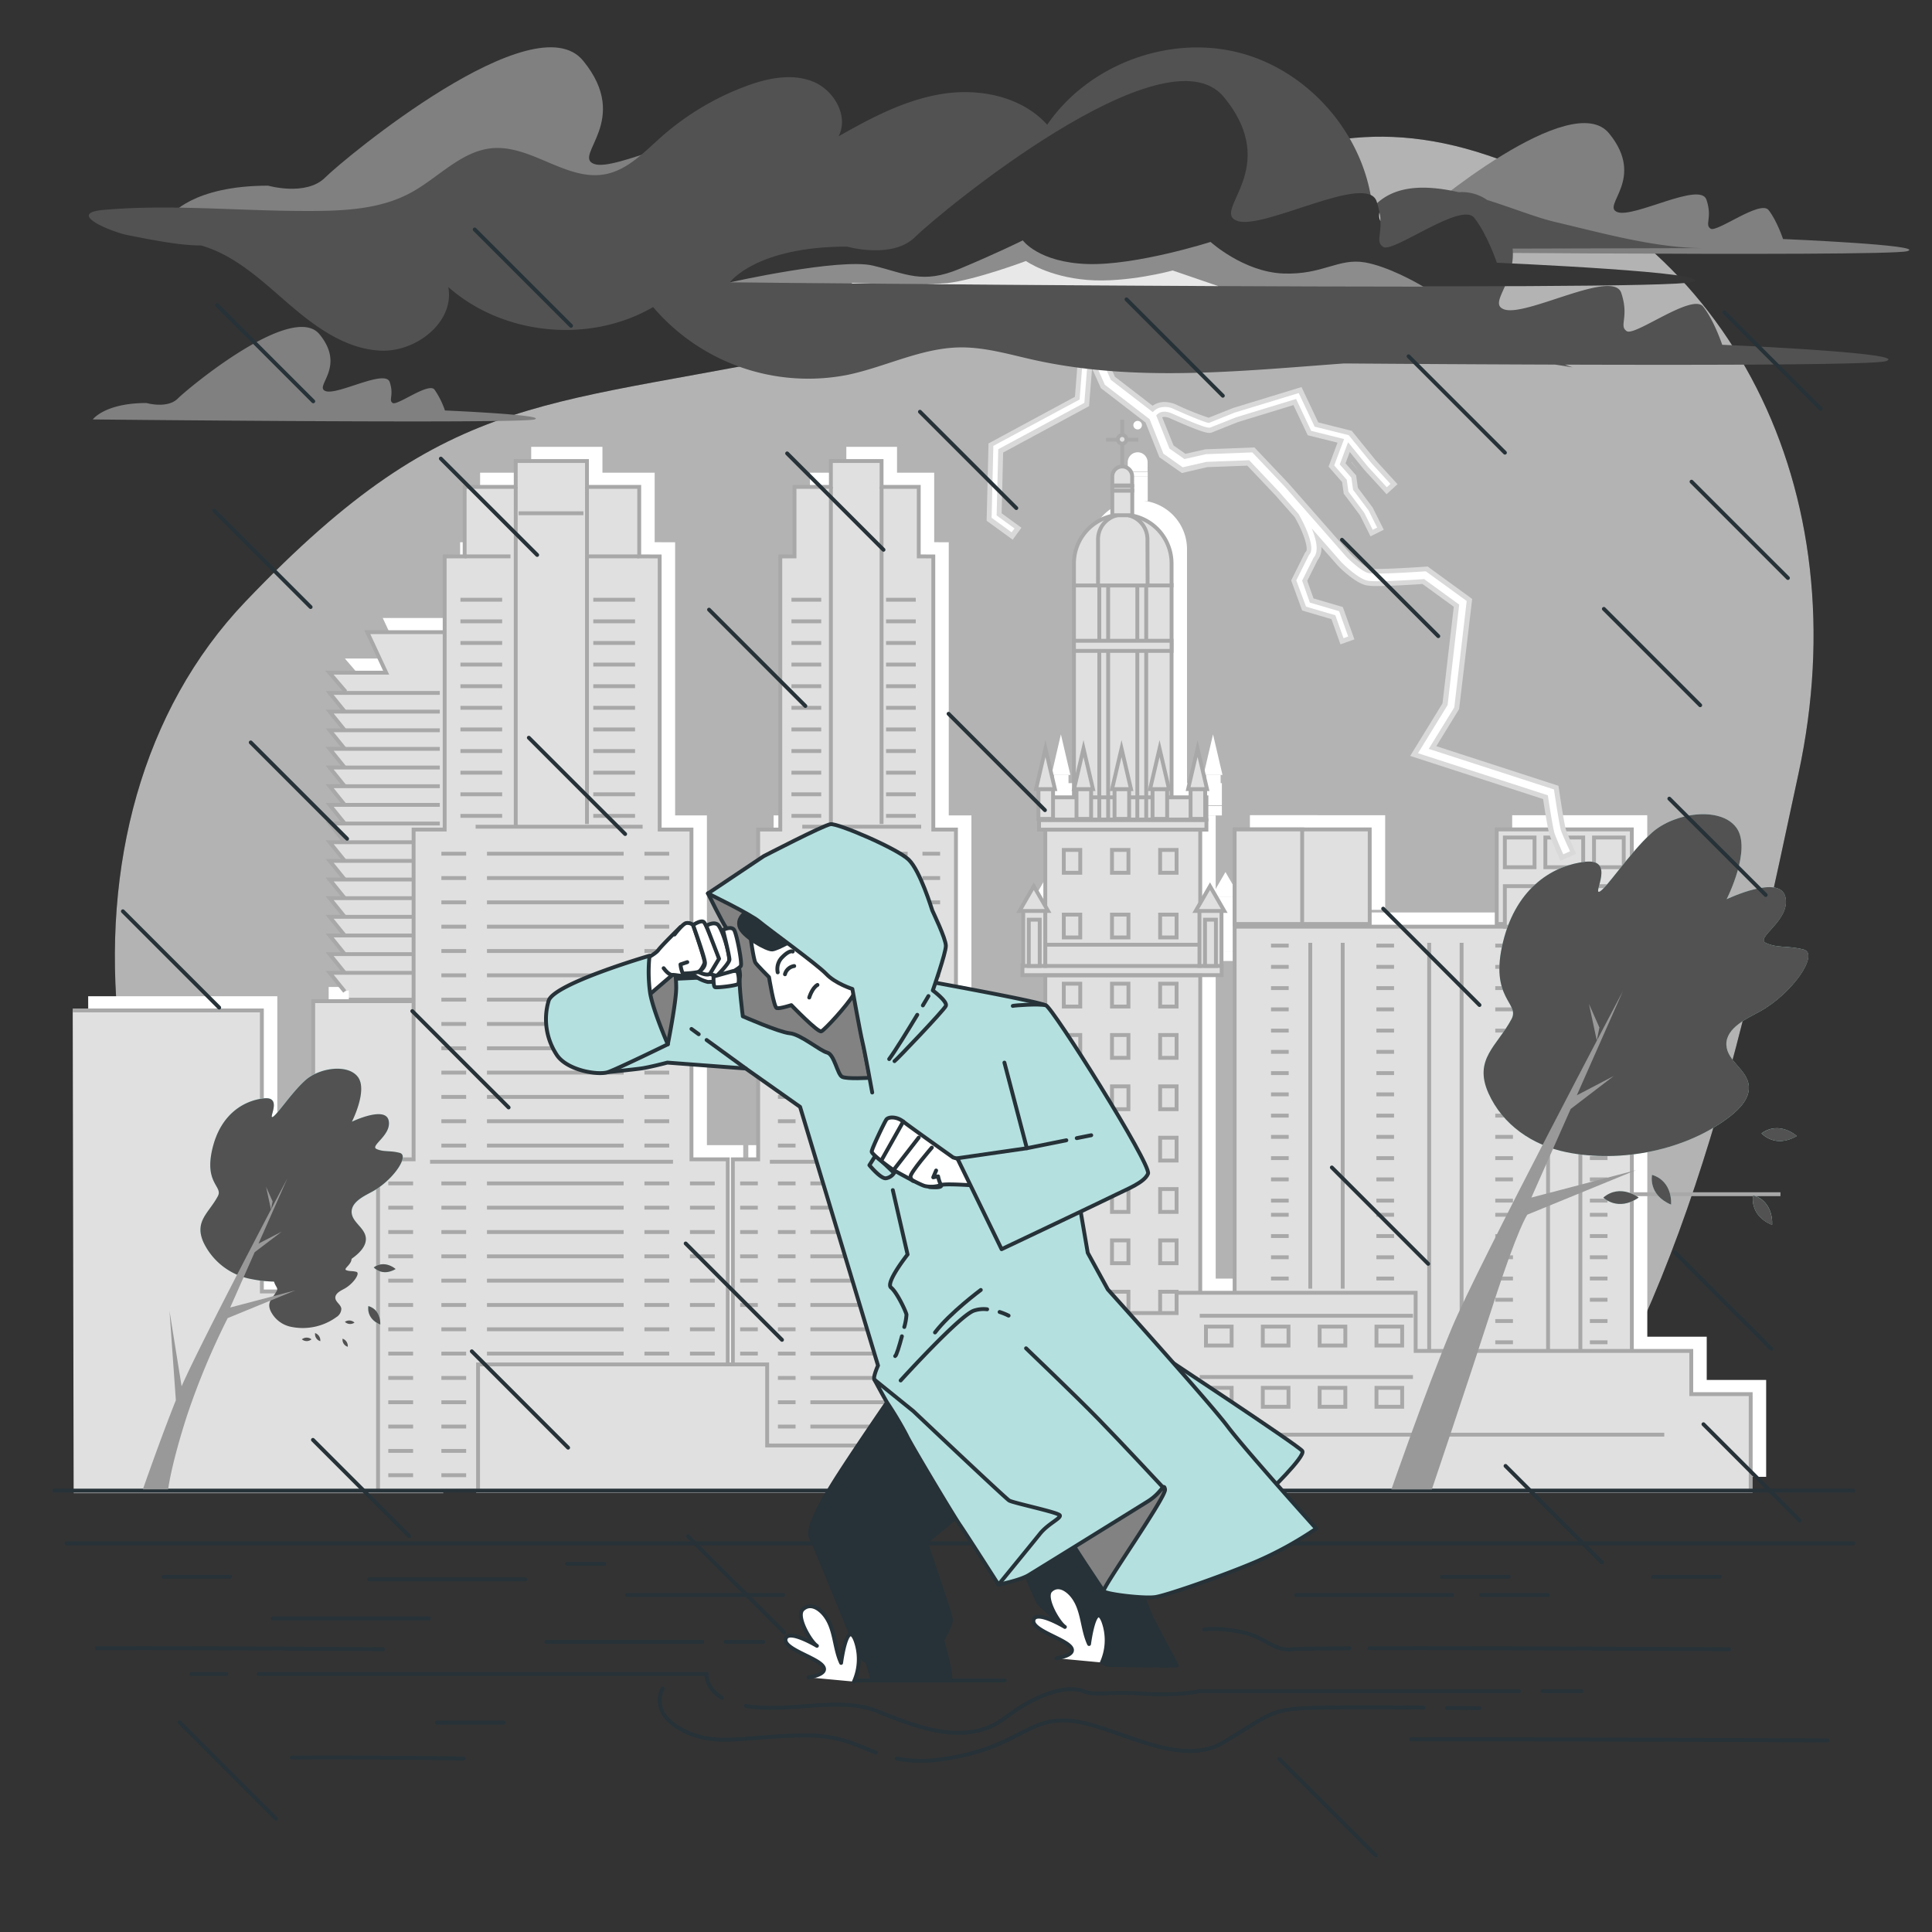 
<svg xmlns="http://www.w3.org/2000/svg" viewBox="0 0 500 500"><rect x="0" y="0" width="500" height="500" fill="#333333" stroke="none"/><g id="freepik--background-simple--inject-66"><path d="M400.57,386.05c38.17-54.83,52-126.15,64.87-185.8C481.36,126.63,447.52,61.17,385,40.19s-89.57,32.39-166.7,49.25S117.7,98.93,63.49,155.72C10,211.79,21.48,317.47,87.91,386.05Z"></path><path d="M400.57,386.05c38.17-54.83,52-126.15,64.87-185.8C481.36,126.63,447.52,61.17,385,40.19s-89.57,32.39-166.7,49.25S117.7,98.93,63.49,155.72C10,211.79,21.48,317.47,87.91,386.05Z" style="fill:#fff;opacity:0.7"></path></g><g id="freepik--City--inject-66"><rect x="272.91" y="208.58" width="43.31" height="2.46" style="fill:#fff"></rect><rect x="268.61" y="246.24" width="51.56" height="2.46" style="fill:#fff"></rect><rect x="281.94" y="147.72" width="25.26" height="60.53" style="fill:#fff"></rect><path d="M294.57,129.52h0a12.63,12.63,0,0,1,12.63,12.63v5.69a0,0,0,0,1,0,0H281.94a0,0,0,0,1,0,0v-5.69A12.63,12.63,0,0,1,294.57,129.52Z" style="fill:#fff"></path><path d="M301,147.83H288.17V135.91a6.39,6.39,0,0,1,6.4-6.39h0a6.39,6.39,0,0,1,6.39,6.39Z" style="fill:#fff"></path><rect x="281.94" y="162.16" width="25.26" height="2.62" style="fill:#fff"></rect><rect x="272.91" y="202.68" width="43.31" height="5.74" style="fill:#fff"></rect><rect x="274.52" y="211.04" width="40.1" height="35.27" style="fill:#fff"></rect><rect x="274.52" y="248.77" width="40.1" height="132.22" style="fill:#fff"></rect><rect x="279.31" y="216.29" width="4.26" height="5.91" style="fill:#fff"></rect><rect x="291.78" y="216.29" width="4.26" height="5.91" style="fill:#fff"></rect><rect x="304.24" y="216.29" width="4.26" height="5.91" style="fill:#fff"></rect><rect x="279.31" y="233.02" width="4.26" height="5.91" style="fill:#fff"></rect><rect x="279.31" y="250.9" width="4.26" height="5.91" style="fill:#fff"></rect><rect x="291.78" y="233.02" width="4.26" height="5.91" style="fill:#fff"></rect><rect x="291.78" y="250.9" width="4.26" height="5.91" style="fill:#fff"></rect><rect x="304.24" y="233.02" width="4.26" height="5.91" style="fill:#fff"></rect><rect x="304.24" y="250.9" width="4.26" height="5.91" style="fill:#fff"></rect><rect x="279.31" y="264.19" width="4.26" height="5.91" style="fill:#fff"></rect><rect x="291.78" y="264.19" width="4.26" height="5.91" style="fill:#fff"></rect><rect x="304.24" y="264.19" width="4.26" height="5.91" style="fill:#fff"></rect><rect x="279.31" y="277.48" width="4.26" height="5.91" style="fill:#fff"></rect><rect x="291.78" y="277.48" width="4.26" height="5.91" style="fill:#fff"></rect><rect x="304.24" y="277.48" width="4.26" height="5.91" style="fill:#fff"></rect><rect x="279.31" y="290.77" width="4.26" height="5.91" style="fill:#fff"></rect><rect x="291.78" y="290.77" width="4.26" height="5.91" style="fill:#fff"></rect><rect x="304.24" y="290.77" width="4.26" height="5.91" style="fill:#fff"></rect><rect x="279.31" y="304.05" width="4.26" height="5.91" style="fill:#fff"></rect><rect x="291.78" y="304.05" width="4.26" height="5.91" style="fill:#fff"></rect><rect x="304.24" y="304.05" width="4.26" height="5.91" style="fill:#fff"></rect><rect x="279.31" y="317.34" width="4.26" height="5.91" style="fill:#fff"></rect><rect x="291.78" y="317.34" width="4.26" height="5.91" style="fill:#fff"></rect><rect x="304.24" y="317.34" width="4.26" height="5.91" style="fill:#fff"></rect><rect x="279.31" y="330.63" width="4.26" height="5.91" style="fill:#fff"></rect><rect x="291.78" y="330.63" width="4.26" height="5.91" style="fill:#fff"></rect><rect x="304.24" y="330.63" width="4.26" height="5.91" style="fill:#fff"></rect><rect x="279.31" y="343.91" width="4.26" height="5.91" style="fill:#fff"></rect><rect x="291.78" y="343.91" width="4.26" height="5.91" style="fill:#fff"></rect><rect x="304.24" y="343.91" width="4.26" height="5.91" style="fill:#fff"></rect><rect x="279.31" y="357.2" width="4.26" height="5.91" style="fill:#fff"></rect><rect x="291.78" y="357.2" width="4.26" height="5.91" style="fill:#fff"></rect><rect x="304.24" y="357.2" width="4.26" height="5.91" style="fill:#fff"></rect><rect x="268.81" y="232.04" width="5.7" height="14.27" style="fill:#fff"></rect><rect x="270.25" y="234.34" width="2.83" height="11.97" style="fill:#fff"></rect><polygon points="271.54 225.68 267.85 232.08 275.24 232.08 271.54 225.68" style="fill:#fff"></polygon><rect x="272.75" y="200.53" width="3.78" height="7.73" style="fill:#fff"></rect><polygon points="274.56 190.05 272.12 200.55 277.01 200.55 274.56 190.05" style="fill:#fff"></polygon><rect x="282.6" y="200.53" width="3.78" height="7.73" style="fill:#fff"></rect><polygon points="284.41 190.05 281.96 200.55 286.86 200.55 284.41 190.05" style="fill:#fff"></polygon><rect x="292.44" y="200.53" width="3.78" height="7.73" style="fill:#fff"></rect><polygon points="294.25 190.05 291.8 200.55 296.7 200.55 294.25 190.05" style="fill:#fff"></polygon><rect x="302.28" y="200.53" width="3.78" height="7.73" style="fill:#fff"></rect><polygon points="304.09 190.05 301.64 200.55 306.54 200.55 304.09 190.05" style="fill:#fff"></polygon><rect x="312.12" y="200.53" width="3.78" height="7.73" style="fill:#fff"></rect><polygon points="313.93 190.05 311.48 200.55 316.38 200.55 313.93 190.05" style="fill:#fff"></polygon><rect x="314.42" y="232.04" width="5.7" height="14.27" style="fill:#fff"></rect><rect x="315.85" y="234.34" width="2.83" height="11.97" style="fill:#fff"></rect><polygon points="317.15 225.68 313.45 232.08 320.84 232.08 317.15 225.68" style="fill:#fff"></polygon><rect x="291.86" y="123.28" width="5.17" height="6.4" style="fill:#fff"></rect><path d="M294.44,117.05h0a2.58,2.58,0,0,0-2.58,2.58V122H297v-2.34A2.58,2.58,0,0,0,294.44,117.05Z" style="fill:#fff"></path><rect x="291.86" y="122.1" width="5.17" height="1.19" style="fill:#fff"></rect><circle cx="294.42" cy="110.03" r="1.11" style="fill:#fff"></circle><polyline points="193.66 376.87 193.66 296.36 200.21 296.36 200.21 211.02 205.94 211.02 205.94 140.34 209.62 140.32 209.62 122.33 219.03 122.33 219.03 115.64 222.65 115.64 225.35 115.64 232.15 115.64 232.15 122.33 241.77 122.33 241.77 140.32 245.54 140.34 245.54 211.02 251.4 211.02 251.4 296.36 258.09 296.36 258.09 379.2" style="fill:#fff"></polyline><polyline points="93.45 175.31 89.25 170.42 103.94 170.42 99.05 159.93 117.93 159.93 127.67 159.93 127.67 255.03 94.29 255.03" style="fill:#fff"></polyline><polyline points="117.82 175.66 89.31 175.66 93.22 180.48" style="fill:#fff"></polyline><polyline points="117.82 180.48 89.31 180.48 93.22 185.31" style="fill:#fff"></polyline><polyline points="117.82 185.31 89.31 185.31 93.22 190.14" style="fill:#fff"></polyline><polyline points="117.82 190.14 89.31 190.14 93.22 194.97" style="fill:#fff"></polyline><polyline points="117.82 194.97 89.31 194.97 93.22 199.8" style="fill:#fff"></polyline><polyline points="117.82 199.8 89.31 199.8 93.22 204.63" style="fill:#fff"></polyline><polyline points="117.82 204.63 89.31 204.63 93.22 209.46" style="fill:#fff"></polyline><polyline points="117.82 209.46 89.31 209.46 93.22 214.29" style="fill:#fff"></polyline><polyline points="110.89 214.29 89.31 214.29 93.22 219.12" style="fill:#fff"></polyline><polyline points="110.89 219.12 89.31 219.12 93.22 223.94" style="fill:#fff"></polyline><polyline points="110.89 223.94 89.31 223.94 93.22 228.78" style="fill:#fff"></polyline><polyline points="110.89 228.78 89.31 228.78 93.22 233.6" style="fill:#fff"></polyline><polyline points="111.09 233.6 89.31 233.6 93.22 238.43" style="fill:#fff"></polyline><polyline points="111.09 238.43 89.31 238.43 93.22 243.26" style="fill:#fff"></polyline><polyline points="111.28 243.26 89.31 243.26 93.22 248.09" style="fill:#fff"></polyline><polyline points="93.22 252.92 89.31 248.09 111.09 248.09" style="fill:#fff"></polyline><polyline points="22.82 257.83 71.77 257.83 71.77 330.56 85.06 330.56 85.06 255.43 118.23 255.43 118.23 382.26 23.06 382.26" style="fill:#fff"></polyline><polyline points="101.84 381.87 101.84 296.36 111.04 296.36 111.04 211.02 119.08 211.02 119.08 140.34 124.25 140.32 124.25 122.33 137.47 122.33 137.47 115.64 142.57 115.64 146.36 115.64 155.91 115.64 155.91 122.33 169.43 122.33 169.43 140.32 174.72 140.34 174.72 211.02 182.95 211.02 182.95 296.36 192.35 296.36 192.35 380.87" style="fill:#fff"></polyline><polyline points="426.32 358.69 426.32 236.15 323.52 236.15 323.52 364.34" style="fill:#fff"></polyline><rect x="391.35" y="210.98" width="34.96" height="24.48" style="fill:#fff"></rect><rect x="323.52" y="210.98" width="34.96" height="24.48" style="fill:#fff"></rect><rect x="323.52" y="210.98" width="17.48" height="24.48" style="fill:#fff"></rect><rect x="393.45" y="225.66" width="30.77" height="10.49" style="fill:#fff"></rect><rect x="393.45" y="213.08" width="7.69" height="7.69" style="fill:#fff"></rect><rect x="403.94" y="213.08" width="9.79" height="7.69" style="fill:#fff"></rect><rect x="416.53" y="213.08" width="7.69" height="7.69" style="fill:#fff"></rect><polygon points="457.08 382.2 457.08 357.13 441.7 357.13 441.7 345.94 370.37 345.94 370.37 330.9 308.51 330.9 308.51 336.15 235.41 336.15 235.41 370.42 202.54 370.42 202.54 349.44 127.72 349.44 127.72 382.2 457.08 382.2" style="fill:#fff"></polygon><rect x="316.1" y="339.65" width="6.65" height="4.9" style="fill:#fff"></rect><rect x="330.81" y="339.65" width="6.65" height="4.9" style="fill:#fff"></rect><rect x="345.52" y="339.65" width="6.65" height="4.9" style="fill:#fff"></rect><rect x="360.23" y="339.65" width="6.65" height="4.9" style="fill:#fff"></rect><rect x="316.1" y="355.5" width="6.65" height="4.9" style="fill:#fff"></rect><rect x="330.81" y="355.5" width="6.65" height="4.9" style="fill:#fff"></rect><rect x="345.52" y="355.5" width="6.65" height="4.9" style="fill:#fff"></rect><rect x="360.23" y="355.5" width="6.65" height="4.9" style="fill:#fff"></rect><rect x="238.95" y="339.92" width="34.16" height="5.02" style="fill:#fff"></rect><rect x="238.95" y="351.48" width="34.16" height="5.02" style="fill:#fff"></rect><rect x="268.91" y="212.25" width="43.31" height="2.46" style="fill:#e0e0e0;stroke:#a8a8a8;stroke-miterlimit:10"></rect><rect x="264.61" y="249.91" width="51.56" height="2.46" style="fill:#e0e0e0;stroke:#a8a8a8;stroke-miterlimit:10"></rect><rect x="277.94" y="151.4" width="25.26" height="60.53" style="fill:#e0e0e0;stroke:#a8a8a8;stroke-miterlimit:10"></rect><path d="M290.57,133.19h0a12.63,12.63,0,0,1,12.63,12.63v5.69a0,0,0,0,1,0,0H277.94a0,0,0,0,1,0,0v-5.69A12.63,12.63,0,0,1,290.57,133.19Z" style="fill:#e0e0e0;stroke:#a8a8a8;stroke-miterlimit:10"></path><path d="M297,151.51H284.17V139.59a6.39,6.39,0,0,1,6.4-6.4h0a6.39,6.39,0,0,1,6.39,6.4Z" style="fill:#e0e0e0;stroke:#a8a8a8;stroke-miterlimit:10"></path><rect x="277.94" y="165.83" width="25.26" height="2.62" style="fill:#e0e0e0;stroke:#a8a8a8;stroke-miterlimit:10"></rect><rect x="268.91" y="206.35" width="43.31" height="5.74" style="fill:#e0e0e0;stroke:#a8a8a8;stroke-miterlimit:10"></rect><rect x="270.52" y="214.72" width="40.1" height="35.27" style="fill:#e0e0e0;stroke:#a8a8a8;stroke-miterlimit:10"></rect><rect x="270.52" y="252.44" width="40.1" height="132.22" style="fill:#e0e0e0;stroke:#a8a8a8;stroke-miterlimit:10"></rect><rect x="275.31" y="219.96" width="4.26" height="5.91" style="fill:#e0e0e0;stroke:#a8a8a8;stroke-miterlimit:10"></rect><rect x="287.78" y="219.96" width="4.26" height="5.91" style="fill:#e0e0e0;stroke:#a8a8a8;stroke-miterlimit:10"></rect><rect x="300.24" y="219.96" width="4.26" height="5.91" style="fill:#e0e0e0;stroke:#a8a8a8;stroke-miterlimit:10"></rect><rect x="275.31" y="236.7" width="4.26" height="5.91" style="fill:#e0e0e0;stroke:#a8a8a8;stroke-miterlimit:10"></rect><rect x="275.31" y="254.58" width="4.26" height="5.91" style="fill:#e0e0e0;stroke:#a8a8a8;stroke-miterlimit:10"></rect><rect x="287.78" y="236.7" width="4.26" height="5.91" style="fill:#e0e0e0;stroke:#a8a8a8;stroke-miterlimit:10"></rect><rect x="287.78" y="254.58" width="4.26" height="5.91" style="fill:#e0e0e0;stroke:#a8a8a8;stroke-miterlimit:10"></rect><rect x="300.24" y="236.7" width="4.26" height="5.91" style="fill:#e0e0e0;stroke:#a8a8a8;stroke-miterlimit:10"></rect><rect x="300.24" y="254.58" width="4.26" height="5.91" style="fill:#e0e0e0;stroke:#a8a8a8;stroke-miterlimit:10"></rect><rect x="275.31" y="267.86" width="4.26" height="5.91" style="fill:#e0e0e0;stroke:#a8a8a8;stroke-miterlimit:10"></rect><rect x="287.78" y="267.86" width="4.26" height="5.91" style="fill:#e0e0e0;stroke:#a8a8a8;stroke-miterlimit:10"></rect><rect x="300.24" y="267.86" width="4.26" height="5.91" style="fill:#e0e0e0;stroke:#a8a8a8;stroke-miterlimit:10"></rect><rect x="275.31" y="281.15" width="4.26" height="5.91" style="fill:#e0e0e0;stroke:#a8a8a8;stroke-miterlimit:10"></rect><rect x="287.78" y="281.15" width="4.26" height="5.91" style="fill:#e0e0e0;stroke:#a8a8a8;stroke-miterlimit:10"></rect><rect x="300.24" y="281.15" width="4.26" height="5.91" style="fill:#e0e0e0;stroke:#a8a8a8;stroke-miterlimit:10"></rect><rect x="275.31" y="294.44" width="4.26" height="5.91" style="fill:#e0e0e0;stroke:#a8a8a8;stroke-miterlimit:10"></rect><rect x="287.78" y="294.44" width="4.26" height="5.91" style="fill:#e0e0e0;stroke:#a8a8a8;stroke-miterlimit:10"></rect><rect x="300.24" y="294.44" width="4.26" height="5.91" style="fill:#e0e0e0;stroke:#a8a8a8;stroke-miterlimit:10"></rect><rect x="275.31" y="307.73" width="4.26" height="5.91" style="fill:#e0e0e0;stroke:#a8a8a8;stroke-miterlimit:10"></rect><rect x="287.78" y="307.73" width="4.26" height="5.91" style="fill:#e0e0e0;stroke:#a8a8a8;stroke-miterlimit:10"></rect><rect x="300.24" y="307.73" width="4.26" height="5.91" style="fill:#e0e0e0;stroke:#a8a8a8;stroke-miterlimit:10"></rect><rect x="275.31" y="321.01" width="4.26" height="5.91" style="fill:#e0e0e0;stroke:#a8a8a8;stroke-miterlimit:10"></rect><rect x="287.78" y="321.01" width="4.26" height="5.91" style="fill:#e0e0e0;stroke:#a8a8a8;stroke-miterlimit:10"></rect><rect x="300.24" y="321.01" width="4.26" height="5.91" style="fill:#e0e0e0;stroke:#a8a8a8;stroke-miterlimit:10"></rect><rect x="275.31" y="334.3" width="4.26" height="5.91" style="fill:#e0e0e0;stroke:#a8a8a8;stroke-miterlimit:10"></rect><rect x="287.78" y="334.3" width="4.26" height="5.91" style="fill:#e0e0e0;stroke:#a8a8a8;stroke-miterlimit:10"></rect><rect x="300.24" y="334.3" width="4.26" height="5.91" style="fill:#e0e0e0;stroke:#a8a8a8;stroke-miterlimit:10"></rect><rect x="275.31" y="347.59" width="4.26" height="5.91" style="fill:#e0e0e0;stroke:#a8a8a8;stroke-miterlimit:10"></rect><rect x="287.78" y="347.59" width="4.26" height="5.91" style="fill:#e0e0e0;stroke:#a8a8a8;stroke-miterlimit:10"></rect><rect x="300.24" y="347.59" width="4.26" height="5.91" style="fill:#e0e0e0;stroke:#a8a8a8;stroke-miterlimit:10"></rect><rect x="275.31" y="360.87" width="4.26" height="5.91" style="fill:#e0e0e0;stroke:#a8a8a8;stroke-miterlimit:10"></rect><rect x="287.78" y="360.87" width="4.26" height="5.91" style="fill:#e0e0e0;stroke:#a8a8a8;stroke-miterlimit:10"></rect><rect x="300.24" y="360.87" width="4.26" height="5.91" style="fill:#e0e0e0;stroke:#a8a8a8;stroke-miterlimit:10"></rect><rect x="264.81" y="235.71" width="5.7" height="14.27" style="fill:#e0e0e0;stroke:#a8a8a8;stroke-miterlimit:10"></rect><rect x="266.25" y="238.01" width="2.83" height="11.97" style="fill:#e0e0e0;stroke:#a8a8a8;stroke-miterlimit:10"></rect><polygon points="267.54 229.35 263.85 235.75 271.24 235.75 267.54 229.35" style="fill:#e0e0e0;stroke:#a8a8a8;stroke-miterlimit:10"></polygon><rect x="268.75" y="204.2" width="3.78" height="7.73" style="fill:#e0e0e0;stroke:#a8a8a8;stroke-miterlimit:10"></rect><polygon points="270.56 193.72 268.12 204.22 273.01 204.22 270.56 193.72" style="fill:#e0e0e0;stroke:#a8a8a8;stroke-miterlimit:10"></polygon><rect x="278.6" y="204.2" width="3.78" height="7.73" style="fill:#e0e0e0;stroke:#a8a8a8;stroke-miterlimit:10"></rect><polygon points="280.41 193.72 277.96 204.22 282.86 204.22 280.41 193.72" style="fill:#e0e0e0;stroke:#a8a8a8;stroke-miterlimit:10"></polygon><rect x="288.44" y="204.2" width="3.78" height="7.73" style="fill:#e0e0e0;stroke:#a8a8a8;stroke-miterlimit:10"></rect><polygon points="290.25 193.72 287.8 204.22 292.7 204.22 290.25 193.72" style="fill:#e0e0e0;stroke:#a8a8a8;stroke-miterlimit:10"></polygon><rect x="298.28" y="204.2" width="3.78" height="7.73" style="fill:#e0e0e0;stroke:#a8a8a8;stroke-miterlimit:10"></rect><polygon points="300.09 193.72 297.64 204.22 302.54 204.22 300.09 193.72" style="fill:#e0e0e0;stroke:#a8a8a8;stroke-miterlimit:10"></polygon><rect x="308.12" y="204.2" width="3.78" height="7.73" style="fill:#e0e0e0;stroke:#a8a8a8;stroke-miterlimit:10"></rect><polygon points="309.93 193.72 307.48 204.22 312.38 204.22 309.93 193.72" style="fill:#e0e0e0;stroke:#a8a8a8;stroke-miterlimit:10"></polygon><rect x="310.42" y="235.71" width="5.7" height="14.27" style="fill:#e0e0e0;stroke:#a8a8a8;stroke-miterlimit:10"></rect><rect x="311.85" y="238.01" width="2.83" height="11.97" style="fill:#e0e0e0;stroke:#a8a8a8;stroke-miterlimit:10"></rect><polygon points="313.15 229.35 309.45 235.75 316.84 235.75 313.15 229.35" style="fill:#e0e0e0;stroke:#a8a8a8;stroke-miterlimit:10"></polygon><line x1="284.5" y1="151.38" x2="284.5" y2="165.91" style="fill:#e0e0e0;stroke:#a8a8a8;stroke-miterlimit:10"></line><line x1="286.79" y1="151.38" x2="286.79" y2="165.91" style="fill:#e0e0e0;stroke:#a8a8a8;stroke-miterlimit:10"></line><line x1="284.5" y1="168.44" x2="284.5" y2="211.93" style="fill:#e0e0e0;stroke:#a8a8a8;stroke-miterlimit:10"></line><line x1="286.79" y1="168.44" x2="286.79" y2="211.93" style="fill:#e0e0e0;stroke:#a8a8a8;stroke-miterlimit:10"></line><line x1="294.34" y1="151.38" x2="294.34" y2="165.91" style="fill:#e0e0e0;stroke:#a8a8a8;stroke-miterlimit:10"></line><line x1="296.64" y1="151.38" x2="296.64" y2="165.91" style="fill:#e0e0e0;stroke:#a8a8a8;stroke-miterlimit:10"></line><line x1="294.34" y1="168.44" x2="294.34" y2="211.93" style="fill:#e0e0e0;stroke:#a8a8a8;stroke-miterlimit:10"></line><line x1="296.64" y1="168.44" x2="296.64" y2="211.93" style="fill:#e0e0e0;stroke:#a8a8a8;stroke-miterlimit:10"></line><rect x="287.86" y="126.95" width="5.17" height="6.4" style="fill:#e0e0e0;stroke:#a8a8a8;stroke-miterlimit:10"></rect><path d="M290.44,120.72h0a2.59,2.59,0,0,0-2.58,2.58v2.34H293V123.3A2.59,2.59,0,0,0,290.44,120.72Z" style="fill:#e0e0e0;stroke:#a8a8a8;stroke-miterlimit:10"></path><rect x="287.86" y="125.78" width="5.17" height="1.19" style="fill:#e0e0e0;stroke:#a8a8a8;stroke-miterlimit:10"></rect><line x1="290.44" y1="120.72" x2="290.44" y2="108.62" style="fill:#e0e0e0;stroke:#a8a8a8;stroke-miterlimit:10"></line><line x1="286.26" y1="113.79" x2="294.58" y2="113.79" style="fill:#e0e0e0;stroke:#a8a8a8;stroke-miterlimit:10"></line><path d="M291.53,113.7a1.11,1.11,0,1,0-1.11,1.11A1.11,1.11,0,0,0,291.53,113.7Z" style="fill:#e0e0e0;stroke:#a8a8a8;stroke-miterlimit:10"></path><line x1="270.51" y1="244.49" x2="310.25" y2="244.49" style="fill:#e0e0e0;stroke:#a8a8a8;stroke-miterlimit:10"></line><polyline points="189.66 380.54 189.66 300.03 196.21 300.03 196.21 214.69 201.94 214.69 201.94 144.01 205.62 143.99 205.62 126 215.03 126 215.03 119.31 218.65 119.31 221.35 119.31 228.15 119.31 228.15 126 237.77 126 237.77 143.99 241.54 144.01 241.54 214.69 247.4 214.69 247.4 300.03 254.09 300.03 254.09 382.88" style="fill:#e0e0e0;stroke:#a8a8a8;stroke-miterlimit:10"></polyline><line x1="215.03" y1="126" x2="215.03" y2="213.95" style="fill:#e0e0e0;stroke:#a8a8a8;stroke-miterlimit:10"></line><line x1="228.15" y1="126" x2="228.15" y2="213.25" style="fill:#e0e0e0;stroke:#a8a8a8;stroke-miterlimit:10"></line><line x1="207.63" y1="213.95" x2="238.4" y2="213.95" style="fill:#e0e0e0;stroke:#a8a8a8;stroke-miterlimit:10"></line><line x1="199.24" y1="300.66" x2="244" y2="300.66" style="fill:#e0e0e0;stroke:#a8a8a8;stroke-miterlimit:10"></line><line x1="209.73" y1="220.94" x2="234.9" y2="220.94" style="fill:#e0e0e0;stroke:#a8a8a8;stroke-miterlimit:10"></line><line x1="209.73" y1="227.24" x2="234.9" y2="227.24" style="fill:#e0e0e0;stroke:#a8a8a8;stroke-miterlimit:10"></line><line x1="209.73" y1="233.53" x2="234.9" y2="233.53" style="fill:#e0e0e0;stroke:#a8a8a8;stroke-miterlimit:10"></line><line x1="209.73" y1="239.82" x2="234.9" y2="239.82" style="fill:#e0e0e0;stroke:#a8a8a8;stroke-miterlimit:10"></line><line x1="209.73" y1="246.12" x2="234.9" y2="246.12" style="fill:#e0e0e0;stroke:#a8a8a8;stroke-miterlimit:10"></line><line x1="209.73" y1="252.41" x2="234.9" y2="252.41" style="fill:#e0e0e0;stroke:#a8a8a8;stroke-miterlimit:10"></line><line x1="209.73" y1="258.71" x2="234.9" y2="258.71" style="fill:#e0e0e0;stroke:#a8a8a8;stroke-miterlimit:10"></line><line x1="209.73" y1="265" x2="234.9" y2="265" style="fill:#e0e0e0;stroke:#a8a8a8;stroke-miterlimit:10"></line><line x1="209.73" y1="271.29" x2="234.9" y2="271.29" style="fill:#e0e0e0;stroke:#a8a8a8;stroke-miterlimit:10"></line><line x1="209.73" y1="277.59" x2="234.9" y2="277.59" style="fill:#e0e0e0;stroke:#a8a8a8;stroke-miterlimit:10"></line><line x1="209.73" y1="283.88" x2="234.9" y2="283.88" style="fill:#e0e0e0;stroke:#a8a8a8;stroke-miterlimit:10"></line><line x1="209.73" y1="290.17" x2="234.9" y2="290.17" style="fill:#e0e0e0;stroke:#a8a8a8;stroke-miterlimit:10"></line><line x1="209.73" y1="296.47" x2="234.9" y2="296.47" style="fill:#e0e0e0;stroke:#a8a8a8;stroke-miterlimit:10"></line><line x1="209.73" y1="306.26" x2="234.9" y2="306.26" style="fill:#e0e0e0;stroke:#a8a8a8;stroke-miterlimit:10"></line><line x1="209.73" y1="312.55" x2="234.9" y2="312.55" style="fill:#e0e0e0;stroke:#a8a8a8;stroke-miterlimit:10"></line><line x1="209.73" y1="318.85" x2="234.9" y2="318.85" style="fill:#e0e0e0;stroke:#a8a8a8;stroke-miterlimit:10"></line><line x1="209.73" y1="325.14" x2="234.9" y2="325.14" style="fill:#e0e0e0;stroke:#a8a8a8;stroke-miterlimit:10"></line><line x1="209.73" y1="331.43" x2="234.9" y2="331.43" style="fill:#e0e0e0;stroke:#a8a8a8;stroke-miterlimit:10"></line><line x1="209.73" y1="337.73" x2="234.9" y2="337.73" style="fill:#e0e0e0;stroke:#a8a8a8;stroke-miterlimit:10"></line><line x1="209.73" y1="344.02" x2="230.71" y2="344.02" style="fill:#e0e0e0;stroke:#a8a8a8;stroke-miterlimit:10"></line><line x1="209.73" y1="350.31" x2="230.71" y2="350.31" style="fill:#e0e0e0;stroke:#a8a8a8;stroke-miterlimit:10"></line><line x1="209.73" y1="356.61" x2="230.71" y2="356.61" style="fill:#e0e0e0;stroke:#a8a8a8;stroke-miterlimit:10"></line><line x1="209.73" y1="362.9" x2="230.71" y2="362.9" style="fill:#e0e0e0;stroke:#a8a8a8;stroke-miterlimit:10"></line><line x1="209.73" y1="369.19" x2="230.71" y2="369.19" style="fill:#e0e0e0;stroke:#a8a8a8;stroke-miterlimit:10"></line><line x1="205.89" y1="220.94" x2="201.33" y2="220.94" style="fill:#e0e0e0;stroke:#a8a8a8;stroke-miterlimit:10"></line><line x1="205.89" y1="227.24" x2="201.33" y2="227.24" style="fill:#e0e0e0;stroke:#a8a8a8;stroke-miterlimit:10"></line><line x1="205.89" y1="233.53" x2="201.33" y2="233.53" style="fill:#e0e0e0;stroke:#a8a8a8;stroke-miterlimit:10"></line><line x1="205.89" y1="239.82" x2="201.33" y2="239.82" style="fill:#e0e0e0;stroke:#a8a8a8;stroke-miterlimit:10"></line><line x1="205.89" y1="246.12" x2="201.33" y2="246.12" style="fill:#e0e0e0;stroke:#a8a8a8;stroke-miterlimit:10"></line><line x1="205.89" y1="252.41" x2="201.33" y2="252.41" style="fill:#e0e0e0;stroke:#a8a8a8;stroke-miterlimit:10"></line><line x1="205.89" y1="258.71" x2="201.33" y2="258.71" style="fill:#e0e0e0;stroke:#a8a8a8;stroke-miterlimit:10"></line><line x1="205.89" y1="265" x2="201.33" y2="265" style="fill:#e0e0e0;stroke:#a8a8a8;stroke-miterlimit:10"></line><line x1="205.89" y1="271.29" x2="201.33" y2="271.29" style="fill:#e0e0e0;stroke:#a8a8a8;stroke-miterlimit:10"></line><line x1="205.89" y1="277.59" x2="201.33" y2="277.59" style="fill:#e0e0e0;stroke:#a8a8a8;stroke-miterlimit:10"></line><line x1="205.89" y1="283.88" x2="201.33" y2="283.88" style="fill:#e0e0e0;stroke:#a8a8a8;stroke-miterlimit:10"></line><line x1="205.89" y1="290.17" x2="201.33" y2="290.17" style="fill:#e0e0e0;stroke:#a8a8a8;stroke-miterlimit:10"></line><line x1="205.89" y1="296.47" x2="201.33" y2="296.47" style="fill:#e0e0e0;stroke:#a8a8a8;stroke-miterlimit:10"></line><line x1="243.3" y1="220.94" x2="238.73" y2="220.94" style="fill:#e0e0e0;stroke:#a8a8a8;stroke-miterlimit:10"></line><line x1="243.3" y1="227.24" x2="238.73" y2="227.24" style="fill:#e0e0e0;stroke:#a8a8a8;stroke-miterlimit:10"></line><line x1="243.3" y1="233.53" x2="238.73" y2="233.53" style="fill:#e0e0e0;stroke:#a8a8a8;stroke-miterlimit:10"></line><line x1="243.3" y1="239.82" x2="238.73" y2="239.82" style="fill:#e0e0e0;stroke:#a8a8a8;stroke-miterlimit:10"></line><line x1="243.3" y1="246.12" x2="238.73" y2="246.12" style="fill:#e0e0e0;stroke:#a8a8a8;stroke-miterlimit:10"></line><line x1="243.3" y1="252.41" x2="238.73" y2="252.41" style="fill:#e0e0e0;stroke:#a8a8a8;stroke-miterlimit:10"></line><line x1="243.3" y1="258.71" x2="238.73" y2="258.71" style="fill:#e0e0e0;stroke:#a8a8a8;stroke-miterlimit:10"></line><line x1="243.3" y1="265" x2="238.73" y2="265" style="fill:#e0e0e0;stroke:#a8a8a8;stroke-miterlimit:10"></line><line x1="243.3" y1="271.29" x2="238.73" y2="271.29" style="fill:#e0e0e0;stroke:#a8a8a8;stroke-miterlimit:10"></line><line x1="243.3" y1="277.59" x2="238.73" y2="277.59" style="fill:#e0e0e0;stroke:#a8a8a8;stroke-miterlimit:10"></line><line x1="243.3" y1="283.88" x2="238.73" y2="283.88" style="fill:#e0e0e0;stroke:#a8a8a8;stroke-miterlimit:10"></line><line x1="243.3" y1="290.17" x2="238.73" y2="290.17" style="fill:#e0e0e0;stroke:#a8a8a8;stroke-miterlimit:10"></line><line x1="243.3" y1="296.47" x2="238.73" y2="296.47" style="fill:#e0e0e0;stroke:#a8a8a8;stroke-miterlimit:10"></line><line x1="205.89" y1="306.26" x2="201.33" y2="306.26" style="fill:#e0e0e0;stroke:#a8a8a8;stroke-miterlimit:10"></line><line x1="205.89" y1="312.55" x2="201.33" y2="312.55" style="fill:#e0e0e0;stroke:#a8a8a8;stroke-miterlimit:10"></line><line x1="205.89" y1="318.85" x2="201.33" y2="318.85" style="fill:#e0e0e0;stroke:#a8a8a8;stroke-miterlimit:10"></line><line x1="205.89" y1="325.14" x2="201.33" y2="325.14" style="fill:#e0e0e0;stroke:#a8a8a8;stroke-miterlimit:10"></line><line x1="205.89" y1="331.43" x2="201.33" y2="331.43" style="fill:#e0e0e0;stroke:#a8a8a8;stroke-miterlimit:10"></line><line x1="205.89" y1="337.73" x2="201.33" y2="337.73" style="fill:#e0e0e0;stroke:#a8a8a8;stroke-miterlimit:10"></line><line x1="205.89" y1="344.02" x2="201.33" y2="344.02" style="fill:#e0e0e0;stroke:#a8a8a8;stroke-miterlimit:10"></line><line x1="205.89" y1="350.31" x2="201.33" y2="350.31" style="fill:#e0e0e0;stroke:#a8a8a8;stroke-miterlimit:10"></line><line x1="205.89" y1="356.61" x2="201.33" y2="356.61" style="fill:#e0e0e0;stroke:#a8a8a8;stroke-miterlimit:10"></line><line x1="205.89" y1="362.9" x2="201.33" y2="362.9" style="fill:#e0e0e0;stroke:#a8a8a8;stroke-miterlimit:10"></line><line x1="205.89" y1="369.19" x2="201.33" y2="369.19" style="fill:#e0e0e0;stroke:#a8a8a8;stroke-miterlimit:10"></line><line x1="196.12" y1="306.26" x2="191.55" y2="306.26" style="fill:#e0e0e0;stroke:#a8a8a8;stroke-miterlimit:10"></line><line x1="196.12" y1="312.55" x2="191.55" y2="312.55" style="fill:#e0e0e0;stroke:#a8a8a8;stroke-miterlimit:10"></line><line x1="196.12" y1="318.85" x2="191.55" y2="318.85" style="fill:#e0e0e0;stroke:#a8a8a8;stroke-miterlimit:10"></line><line x1="196.12" y1="325.14" x2="191.55" y2="325.14" style="fill:#e0e0e0;stroke:#a8a8a8;stroke-miterlimit:10"></line><line x1="196.12" y1="331.43" x2="191.55" y2="331.43" style="fill:#e0e0e0;stroke:#a8a8a8;stroke-miterlimit:10"></line><line x1="196.12" y1="337.73" x2="191.55" y2="337.73" style="fill:#e0e0e0;stroke:#a8a8a8;stroke-miterlimit:10"></line><line x1="196.12" y1="344.02" x2="191.55" y2="344.02" style="fill:#e0e0e0;stroke:#a8a8a8;stroke-miterlimit:10"></line><line x1="196.12" y1="350.31" x2="191.55" y2="350.31" style="fill:#e0e0e0;stroke:#a8a8a8;stroke-miterlimit:10"></line><line x1="243.3" y1="306.26" x2="238.73" y2="306.26" style="fill:#e0e0e0;stroke:#a8a8a8;stroke-miterlimit:10"></line><line x1="243.3" y1="312.55" x2="238.73" y2="312.55" style="fill:#e0e0e0;stroke:#a8a8a8;stroke-miterlimit:10"></line><line x1="243.3" y1="318.85" x2="238.73" y2="318.85" style="fill:#e0e0e0;stroke:#a8a8a8;stroke-miterlimit:10"></line><line x1="243.3" y1="325.14" x2="238.73" y2="325.14" style="fill:#e0e0e0;stroke:#a8a8a8;stroke-miterlimit:10"></line><line x1="243.3" y1="331.43" x2="238.73" y2="331.43" style="fill:#e0e0e0;stroke:#a8a8a8;stroke-miterlimit:10"></line><line x1="243.3" y1="337.73" x2="238.73" y2="337.73" style="fill:#e0e0e0;stroke:#a8a8a8;stroke-miterlimit:10"></line><line x1="251.69" y1="306.26" x2="247.12" y2="306.26" style="fill:#e0e0e0;stroke:#a8a8a8;stroke-miterlimit:10"></line><line x1="251.69" y1="312.55" x2="247.12" y2="312.55" style="fill:#e0e0e0;stroke:#a8a8a8;stroke-miterlimit:10"></line><line x1="251.69" y1="318.85" x2="247.12" y2="318.85" style="fill:#e0e0e0;stroke:#a8a8a8;stroke-miterlimit:10"></line><line x1="251.69" y1="325.14" x2="247.12" y2="325.14" style="fill:#e0e0e0;stroke:#a8a8a8;stroke-miterlimit:10"></line><line x1="251.69" y1="331.43" x2="247.12" y2="331.43" style="fill:#e0e0e0;stroke:#a8a8a8;stroke-miterlimit:10"></line><line x1="251.69" y1="337.73" x2="247.12" y2="337.73" style="fill:#e0e0e0;stroke:#a8a8a8;stroke-miterlimit:10"></line><line x1="204.83" y1="155.21" x2="212.53" y2="155.21" style="fill:#e0e0e0;stroke:#a8a8a8;stroke-miterlimit:10"></line><line x1="204.83" y1="160.8" x2="212.53" y2="160.8" style="fill:#e0e0e0;stroke:#a8a8a8;stroke-miterlimit:10"></line><line x1="204.83" y1="166.4" x2="212.53" y2="166.4" style="fill:#e0e0e0;stroke:#a8a8a8;stroke-miterlimit:10"></line><line x1="204.83" y1="171.99" x2="212.53" y2="171.99" style="fill:#e0e0e0;stroke:#a8a8a8;stroke-miterlimit:10"></line><line x1="204.83" y1="177.59" x2="212.53" y2="177.59" style="fill:#e0e0e0;stroke:#a8a8a8;stroke-miterlimit:10"></line><line x1="204.83" y1="183.18" x2="212.53" y2="183.18" style="fill:#e0e0e0;stroke:#a8a8a8;stroke-miterlimit:10"></line><line x1="204.83" y1="188.78" x2="212.53" y2="188.78" style="fill:#e0e0e0;stroke:#a8a8a8;stroke-miterlimit:10"></line><line x1="204.83" y1="194.37" x2="212.53" y2="194.37" style="fill:#e0e0e0;stroke:#a8a8a8;stroke-miterlimit:10"></line><line x1="204.83" y1="199.97" x2="212.53" y2="199.97" style="fill:#e0e0e0;stroke:#a8a8a8;stroke-miterlimit:10"></line><line x1="204.83" y1="205.56" x2="212.53" y2="205.56" style="fill:#e0e0e0;stroke:#a8a8a8;stroke-miterlimit:10"></line><line x1="204.83" y1="211.15" x2="212.53" y2="211.15" style="fill:#e0e0e0;stroke:#a8a8a8;stroke-miterlimit:10"></line><line x1="229.31" y1="155.21" x2="237" y2="155.21" style="fill:#e0e0e0;stroke:#a8a8a8;stroke-miterlimit:10"></line><line x1="229.31" y1="160.8" x2="237" y2="160.8" style="fill:#e0e0e0;stroke:#a8a8a8;stroke-miterlimit:10"></line><line x1="229.31" y1="166.4" x2="237" y2="166.4" style="fill:#e0e0e0;stroke:#a8a8a8;stroke-miterlimit:10"></line><line x1="229.31" y1="171.99" x2="237" y2="171.99" style="fill:#e0e0e0;stroke:#a8a8a8;stroke-miterlimit:10"></line><line x1="229.31" y1="177.59" x2="237" y2="177.59" style="fill:#e0e0e0;stroke:#a8a8a8;stroke-miterlimit:10"></line><line x1="229.31" y1="183.18" x2="237" y2="183.18" style="fill:#e0e0e0;stroke:#a8a8a8;stroke-miterlimit:10"></line><line x1="229.31" y1="188.78" x2="237" y2="188.78" style="fill:#e0e0e0;stroke:#a8a8a8;stroke-miterlimit:10"></line><line x1="229.31" y1="194.37" x2="237" y2="194.37" style="fill:#e0e0e0;stroke:#a8a8a8;stroke-miterlimit:10"></line><line x1="229.31" y1="199.97" x2="237" y2="199.97" style="fill:#e0e0e0;stroke:#a8a8a8;stroke-miterlimit:10"></line><line x1="229.31" y1="205.56" x2="237" y2="205.56" style="fill:#e0e0e0;stroke:#a8a8a8;stroke-miterlimit:10"></line><line x1="229.31" y1="211.15" x2="237" y2="211.15" style="fill:#e0e0e0;stroke:#a8a8a8;stroke-miterlimit:10"></line><polyline points="89.45 178.99 85.25 174.09 99.94 174.09 95.05 163.6 113.93 163.6 123.67 163.6 123.67 258.71 90.29 258.71" style="fill:#e0e0e0;stroke:#a8a8a8;stroke-miterlimit:10"></polyline><polyline points="113.82 179.33 85.31 179.33 89.22 184.16" style="fill:#e0e0e0;stroke:#a8a8a8;stroke-miterlimit:10"></polyline><polyline points="113.82 184.16 85.31 184.16 89.22 188.99" style="fill:#e0e0e0;stroke:#a8a8a8;stroke-miterlimit:10"></polyline><polyline points="113.82 188.99 85.31 188.99 89.22 193.81" style="fill:#e0e0e0;stroke:#a8a8a8;stroke-miterlimit:10"></polyline><polyline points="113.82 193.81 85.31 193.81 89.22 198.64" style="fill:#e0e0e0;stroke:#a8a8a8;stroke-miterlimit:10"></polyline><polyline points="113.82 198.64 85.31 198.64 89.22 203.47" style="fill:#e0e0e0;stroke:#a8a8a8;stroke-miterlimit:10"></polyline><polyline points="113.82 203.47 85.31 203.47 89.22 208.3" style="fill:#e0e0e0;stroke:#a8a8a8;stroke-miterlimit:10"></polyline><polyline points="113.82 208.3 85.31 208.3 89.22 213.13" style="fill:#e0e0e0;stroke:#a8a8a8;stroke-miterlimit:10"></polyline><polyline points="113.82 213.13 85.31 213.13 89.22 217.96" style="fill:#e0e0e0;stroke:#a8a8a8;stroke-miterlimit:10"></polyline><polyline points="106.89 217.96 85.31 217.96 89.22 222.79" style="fill:#e0e0e0;stroke:#a8a8a8;stroke-miterlimit:10"></polyline><polyline points="106.89 222.79 85.31 222.79 89.22 227.62" style="fill:#e0e0e0;stroke:#a8a8a8;stroke-miterlimit:10"></polyline><polyline points="106.89 227.62 85.31 227.62 89.22 232.45" style="fill:#e0e0e0;stroke:#a8a8a8;stroke-miterlimit:10"></polyline><polyline points="106.89 232.45 85.31 232.45 89.22 237.28" style="fill:#e0e0e0;stroke:#a8a8a8;stroke-miterlimit:10"></polyline><polyline points="107.09 237.28 85.31 237.28 89.22 242.1" style="fill:#e0e0e0;stroke:#a8a8a8;stroke-miterlimit:10"></polyline><polyline points="107.09 242.1 85.31 242.1 89.22 246.93" style="fill:#e0e0e0;stroke:#a8a8a8;stroke-miterlimit:10"></polyline><polyline points="107.28 246.93 85.31 246.93 89.22 251.76" style="fill:#e0e0e0;stroke:#a8a8a8;stroke-miterlimit:10"></polyline><polyline points="89.22 256.59 85.31 251.76 107.09 251.76" style="fill:#e0e0e0;stroke:#a8a8a8;stroke-miterlimit:10"></polyline><polyline points="18.82 261.5 67.77 261.5 67.77 334.23 81.06 334.23 81.06 259.1 114.23 259.1 114.23 385.94 19.06 385.94" style="fill:#e0e0e0;stroke:#a8a8a8;stroke-miterlimit:10"></polyline><polyline points="97.84 385.54 97.84 300.03 107.04 300.03 107.04 214.69 115.08 214.69 115.08 144.01 120.25 143.99 120.25 126 133.47 126 133.47 119.31 138.57 119.31 142.36 119.31 151.91 119.31 151.91 126 165.43 126 165.43 143.99 170.72 144.01 170.72 214.69 178.95 214.69 178.95 300.03 188.35 300.03 188.35 384.54" style="fill:#e0e0e0;stroke:#a8a8a8;stroke-miterlimit:10"></polyline><line x1="133.47" y1="126" x2="133.47" y2="213.95" style="fill:#e0e0e0;stroke:#a8a8a8;stroke-miterlimit:10"></line><line x1="151.91" y1="126" x2="151.91" y2="213.25" style="fill:#e0e0e0;stroke:#a8a8a8;stroke-miterlimit:10"></line><line x1="123.09" y1="213.95" x2="166.31" y2="213.95" style="fill:#e0e0e0;stroke:#a8a8a8;stroke-miterlimit:10"></line><line x1="111.3" y1="300.66" x2="174.17" y2="300.66" style="fill:#e0e0e0;stroke:#a8a8a8;stroke-miterlimit:10"></line><line x1="126.03" y1="220.94" x2="161.4" y2="220.94" style="fill:#e0e0e0;stroke:#a8a8a8;stroke-miterlimit:10"></line><line x1="126.03" y1="227.24" x2="161.4" y2="227.24" style="fill:#e0e0e0;stroke:#a8a8a8;stroke-miterlimit:10"></line><line x1="126.03" y1="233.53" x2="161.4" y2="233.53" style="fill:#e0e0e0;stroke:#a8a8a8;stroke-miterlimit:10"></line><line x1="126.03" y1="239.82" x2="161.4" y2="239.82" style="fill:#e0e0e0;stroke:#a8a8a8;stroke-miterlimit:10"></line><line x1="126.03" y1="246.12" x2="161.4" y2="246.12" style="fill:#e0e0e0;stroke:#a8a8a8;stroke-miterlimit:10"></line><line x1="126.03" y1="252.41" x2="161.4" y2="252.41" style="fill:#e0e0e0;stroke:#a8a8a8;stroke-miterlimit:10"></line><line x1="126.03" y1="258.71" x2="161.4" y2="258.71" style="fill:#e0e0e0;stroke:#a8a8a8;stroke-miterlimit:10"></line><line x1="126.03" y1="265" x2="161.4" y2="265" style="fill:#e0e0e0;stroke:#a8a8a8;stroke-miterlimit:10"></line><line x1="126.03" y1="271.29" x2="161.4" y2="271.29" style="fill:#e0e0e0;stroke:#a8a8a8;stroke-miterlimit:10"></line><line x1="126.03" y1="277.59" x2="161.4" y2="277.59" style="fill:#e0e0e0;stroke:#a8a8a8;stroke-miterlimit:10"></line><line x1="126.03" y1="283.88" x2="161.4" y2="283.88" style="fill:#e0e0e0;stroke:#a8a8a8;stroke-miterlimit:10"></line><line x1="126.03" y1="290.17" x2="161.4" y2="290.17" style="fill:#e0e0e0;stroke:#a8a8a8;stroke-miterlimit:10"></line><line x1="126.03" y1="296.47" x2="161.4" y2="296.47" style="fill:#e0e0e0;stroke:#a8a8a8;stroke-miterlimit:10"></line><line x1="126.03" y1="306.26" x2="161.4" y2="306.26" style="fill:#e0e0e0;stroke:#a8a8a8;stroke-miterlimit:10"></line><line x1="126.03" y1="312.55" x2="161.4" y2="312.55" style="fill:#e0e0e0;stroke:#a8a8a8;stroke-miterlimit:10"></line><line x1="126.03" y1="318.85" x2="161.4" y2="318.85" style="fill:#e0e0e0;stroke:#a8a8a8;stroke-miterlimit:10"></line><line x1="126.03" y1="325.14" x2="161.4" y2="325.14" style="fill:#e0e0e0;stroke:#a8a8a8;stroke-miterlimit:10"></line><line x1="126.03" y1="331.43" x2="161.4" y2="331.43" style="fill:#e0e0e0;stroke:#a8a8a8;stroke-miterlimit:10"></line><line x1="126.03" y1="337.73" x2="161.4" y2="337.73" style="fill:#e0e0e0;stroke:#a8a8a8;stroke-miterlimit:10"></line><line x1="126.03" y1="344.02" x2="161.4" y2="344.02" style="fill:#e0e0e0;stroke:#a8a8a8;stroke-miterlimit:10"></line><line x1="126.03" y1="350.31" x2="161.4" y2="350.31" style="fill:#e0e0e0;stroke:#a8a8a8;stroke-miterlimit:10"></line><line x1="120.64" y1="220.94" x2="114.23" y2="220.94" style="fill:#e0e0e0;stroke:#a8a8a8;stroke-miterlimit:10"></line><line x1="120.64" y1="227.24" x2="114.23" y2="227.24" style="fill:#e0e0e0;stroke:#a8a8a8;stroke-miterlimit:10"></line><line x1="120.64" y1="233.53" x2="114.23" y2="233.53" style="fill:#e0e0e0;stroke:#a8a8a8;stroke-miterlimit:10"></line><line x1="120.64" y1="239.82" x2="114.23" y2="239.82" style="fill:#e0e0e0;stroke:#a8a8a8;stroke-miterlimit:10"></line><line x1="120.64" y1="246.12" x2="114.23" y2="246.12" style="fill:#e0e0e0;stroke:#a8a8a8;stroke-miterlimit:10"></line><line x1="120.64" y1="252.41" x2="114.23" y2="252.41" style="fill:#e0e0e0;stroke:#a8a8a8;stroke-miterlimit:10"></line><line x1="120.64" y1="258.71" x2="114.23" y2="258.71" style="fill:#e0e0e0;stroke:#a8a8a8;stroke-miterlimit:10"></line><line x1="120.64" y1="265" x2="114.23" y2="265" style="fill:#e0e0e0;stroke:#a8a8a8;stroke-miterlimit:10"></line><line x1="120.64" y1="271.29" x2="114.23" y2="271.29" style="fill:#e0e0e0;stroke:#a8a8a8;stroke-miterlimit:10"></line><line x1="120.64" y1="277.59" x2="114.23" y2="277.59" style="fill:#e0e0e0;stroke:#a8a8a8;stroke-miterlimit:10"></line><line x1="120.64" y1="283.88" x2="114.23" y2="283.88" style="fill:#e0e0e0;stroke:#a8a8a8;stroke-miterlimit:10"></line><line x1="120.64" y1="290.17" x2="114.23" y2="290.17" style="fill:#e0e0e0;stroke:#a8a8a8;stroke-miterlimit:10"></line><line x1="120.64" y1="296.47" x2="114.23" y2="296.47" style="fill:#e0e0e0;stroke:#a8a8a8;stroke-miterlimit:10"></line><line x1="173.19" y1="220.94" x2="166.78" y2="220.94" style="fill:#e0e0e0;stroke:#a8a8a8;stroke-miterlimit:10"></line><line x1="173.19" y1="227.24" x2="166.78" y2="227.24" style="fill:#e0e0e0;stroke:#a8a8a8;stroke-miterlimit:10"></line><line x1="173.19" y1="233.53" x2="166.78" y2="233.53" style="fill:#e0e0e0;stroke:#a8a8a8;stroke-miterlimit:10"></line><line x1="173.19" y1="239.82" x2="166.78" y2="239.82" style="fill:#e0e0e0;stroke:#a8a8a8;stroke-miterlimit:10"></line><line x1="173.19" y1="246.12" x2="166.78" y2="246.12" style="fill:#e0e0e0;stroke:#a8a8a8;stroke-miterlimit:10"></line><line x1="173.19" y1="252.41" x2="166.78" y2="252.41" style="fill:#e0e0e0;stroke:#a8a8a8;stroke-miterlimit:10"></line><line x1="173.19" y1="258.71" x2="166.78" y2="258.71" style="fill:#e0e0e0;stroke:#a8a8a8;stroke-miterlimit:10"></line><line x1="173.19" y1="265" x2="166.78" y2="265" style="fill:#e0e0e0;stroke:#a8a8a8;stroke-miterlimit:10"></line><line x1="173.19" y1="271.29" x2="166.78" y2="271.29" style="fill:#e0e0e0;stroke:#a8a8a8;stroke-miterlimit:10"></line><line x1="173.19" y1="277.59" x2="166.78" y2="277.59" style="fill:#e0e0e0;stroke:#a8a8a8;stroke-miterlimit:10"></line><line x1="173.19" y1="283.88" x2="166.78" y2="283.88" style="fill:#e0e0e0;stroke:#a8a8a8;stroke-miterlimit:10"></line><line x1="173.19" y1="290.17" x2="166.78" y2="290.17" style="fill:#e0e0e0;stroke:#a8a8a8;stroke-miterlimit:10"></line><line x1="173.19" y1="296.47" x2="166.78" y2="296.47" style="fill:#e0e0e0;stroke:#a8a8a8;stroke-miterlimit:10"></line><line x1="120.64" y1="306.26" x2="114.23" y2="306.26" style="fill:#e0e0e0;stroke:#a8a8a8;stroke-miterlimit:10"></line><line x1="120.64" y1="312.55" x2="114.23" y2="312.55" style="fill:#e0e0e0;stroke:#a8a8a8;stroke-miterlimit:10"></line><line x1="120.64" y1="318.85" x2="114.23" y2="318.85" style="fill:#e0e0e0;stroke:#a8a8a8;stroke-miterlimit:10"></line><line x1="120.64" y1="325.14" x2="114.23" y2="325.14" style="fill:#e0e0e0;stroke:#a8a8a8;stroke-miterlimit:10"></line><line x1="120.64" y1="331.43" x2="114.23" y2="331.43" style="fill:#e0e0e0;stroke:#a8a8a8;stroke-miterlimit:10"></line><line x1="120.64" y1="337.73" x2="114.23" y2="337.73" style="fill:#e0e0e0;stroke:#a8a8a8;stroke-miterlimit:10"></line><line x1="120.64" y1="344.02" x2="114.23" y2="344.02" style="fill:#e0e0e0;stroke:#a8a8a8;stroke-miterlimit:10"></line><line x1="120.64" y1="350.31" x2="114.23" y2="350.31" style="fill:#e0e0e0;stroke:#a8a8a8;stroke-miterlimit:10"></line><line x1="120.64" y1="356.61" x2="114.23" y2="356.61" style="fill:#e0e0e0;stroke:#a8a8a8;stroke-miterlimit:10"></line><line x1="120.64" y1="362.9" x2="114.23" y2="362.9" style="fill:#e0e0e0;stroke:#a8a8a8;stroke-miterlimit:10"></line><line x1="120.64" y1="369.19" x2="114.23" y2="369.19" style="fill:#e0e0e0;stroke:#a8a8a8;stroke-miterlimit:10"></line><line x1="120.64" y1="375.49" x2="114.23" y2="375.49" style="fill:#e0e0e0;stroke:#a8a8a8;stroke-miterlimit:10"></line><line x1="120.64" y1="381.78" x2="114.23" y2="381.78" style="fill:#e0e0e0;stroke:#a8a8a8;stroke-miterlimit:10"></line><line x1="106.91" y1="306.26" x2="100.49" y2="306.26" style="fill:#e0e0e0;stroke:#a8a8a8;stroke-miterlimit:10"></line><line x1="106.91" y1="312.55" x2="100.49" y2="312.55" style="fill:#e0e0e0;stroke:#a8a8a8;stroke-miterlimit:10"></line><line x1="106.91" y1="318.85" x2="100.49" y2="318.85" style="fill:#e0e0e0;stroke:#a8a8a8;stroke-miterlimit:10"></line><line x1="106.91" y1="325.14" x2="100.49" y2="325.14" style="fill:#e0e0e0;stroke:#a8a8a8;stroke-miterlimit:10"></line><line x1="106.91" y1="331.43" x2="100.49" y2="331.43" style="fill:#e0e0e0;stroke:#a8a8a8;stroke-miterlimit:10"></line><line x1="106.91" y1="337.73" x2="100.49" y2="337.73" style="fill:#e0e0e0;stroke:#a8a8a8;stroke-miterlimit:10"></line><line x1="106.91" y1="344.02" x2="100.49" y2="344.02" style="fill:#e0e0e0;stroke:#a8a8a8;stroke-miterlimit:10"></line><line x1="106.91" y1="350.31" x2="100.49" y2="350.31" style="fill:#e0e0e0;stroke:#a8a8a8;stroke-miterlimit:10"></line><line x1="106.91" y1="356.61" x2="100.49" y2="356.61" style="fill:#e0e0e0;stroke:#a8a8a8;stroke-miterlimit:10"></line><line x1="106.91" y1="362.9" x2="100.49" y2="362.9" style="fill:#e0e0e0;stroke:#a8a8a8;stroke-miterlimit:10"></line><line x1="106.91" y1="369.19" x2="100.49" y2="369.19" style="fill:#e0e0e0;stroke:#a8a8a8;stroke-miterlimit:10"></line><line x1="106.91" y1="375.49" x2="100.49" y2="375.49" style="fill:#e0e0e0;stroke:#a8a8a8;stroke-miterlimit:10"></line><line x1="106.91" y1="381.78" x2="100.49" y2="381.78" style="fill:#e0e0e0;stroke:#a8a8a8;stroke-miterlimit:10"></line><line x1="173.19" y1="306.26" x2="166.78" y2="306.26" style="fill:#e0e0e0;stroke:#a8a8a8;stroke-miterlimit:10"></line><line x1="173.19" y1="312.55" x2="166.78" y2="312.55" style="fill:#e0e0e0;stroke:#a8a8a8;stroke-miterlimit:10"></line><line x1="173.19" y1="318.85" x2="166.78" y2="318.85" style="fill:#e0e0e0;stroke:#a8a8a8;stroke-miterlimit:10"></line><line x1="173.19" y1="325.14" x2="166.78" y2="325.14" style="fill:#e0e0e0;stroke:#a8a8a8;stroke-miterlimit:10"></line><line x1="173.19" y1="331.43" x2="166.78" y2="331.43" style="fill:#e0e0e0;stroke:#a8a8a8;stroke-miterlimit:10"></line><line x1="173.19" y1="337.73" x2="166.78" y2="337.73" style="fill:#e0e0e0;stroke:#a8a8a8;stroke-miterlimit:10"></line><line x1="173.19" y1="344.02" x2="166.78" y2="344.02" style="fill:#e0e0e0;stroke:#a8a8a8;stroke-miterlimit:10"></line><line x1="173.19" y1="350.31" x2="166.78" y2="350.31" style="fill:#e0e0e0;stroke:#a8a8a8;stroke-miterlimit:10"></line><line x1="184.98" y1="306.26" x2="178.56" y2="306.26" style="fill:#e0e0e0;stroke:#a8a8a8;stroke-miterlimit:10"></line><line x1="184.98" y1="312.55" x2="178.56" y2="312.55" style="fill:#e0e0e0;stroke:#a8a8a8;stroke-miterlimit:10"></line><line x1="184.98" y1="318.85" x2="178.56" y2="318.85" style="fill:#e0e0e0;stroke:#a8a8a8;stroke-miterlimit:10"></line><line x1="184.98" y1="325.14" x2="178.56" y2="325.14" style="fill:#e0e0e0;stroke:#a8a8a8;stroke-miterlimit:10"></line><line x1="184.98" y1="331.43" x2="178.56" y2="331.43" style="fill:#e0e0e0;stroke:#a8a8a8;stroke-miterlimit:10"></line><line x1="184.98" y1="337.73" x2="178.56" y2="337.73" style="fill:#e0e0e0;stroke:#a8a8a8;stroke-miterlimit:10"></line><line x1="184.98" y1="344.02" x2="178.56" y2="344.02" style="fill:#e0e0e0;stroke:#a8a8a8;stroke-miterlimit:10"></line><line x1="184.98" y1="350.31" x2="178.56" y2="350.31" style="fill:#e0e0e0;stroke:#a8a8a8;stroke-miterlimit:10"></line><line x1="119.16" y1="155.21" x2="129.96" y2="155.21" style="fill:#e0e0e0;stroke:#a8a8a8;stroke-miterlimit:10"></line><line x1="119.16" y1="160.8" x2="129.96" y2="160.8" style="fill:#e0e0e0;stroke:#a8a8a8;stroke-miterlimit:10"></line><line x1="119.16" y1="166.4" x2="129.96" y2="166.4" style="fill:#e0e0e0;stroke:#a8a8a8;stroke-miterlimit:10"></line><line x1="119.16" y1="171.99" x2="129.96" y2="171.99" style="fill:#e0e0e0;stroke:#a8a8a8;stroke-miterlimit:10"></line><line x1="119.16" y1="177.59" x2="129.96" y2="177.59" style="fill:#e0e0e0;stroke:#a8a8a8;stroke-miterlimit:10"></line><line x1="119.16" y1="183.18" x2="129.96" y2="183.18" style="fill:#e0e0e0;stroke:#a8a8a8;stroke-miterlimit:10"></line><line x1="119.16" y1="188.78" x2="129.96" y2="188.78" style="fill:#e0e0e0;stroke:#a8a8a8;stroke-miterlimit:10"></line><line x1="119.16" y1="194.37" x2="129.96" y2="194.37" style="fill:#e0e0e0;stroke:#a8a8a8;stroke-miterlimit:10"></line><line x1="119.16" y1="199.97" x2="129.96" y2="199.97" style="fill:#e0e0e0;stroke:#a8a8a8;stroke-miterlimit:10"></line><line x1="119.16" y1="205.56" x2="129.96" y2="205.56" style="fill:#e0e0e0;stroke:#a8a8a8;stroke-miterlimit:10"></line><line x1="119.16" y1="211.15" x2="129.96" y2="211.15" style="fill:#e0e0e0;stroke:#a8a8a8;stroke-miterlimit:10"></line><line x1="153.54" y1="155.21" x2="164.35" y2="155.21" style="fill:#e0e0e0;stroke:#a8a8a8;stroke-miterlimit:10"></line><line x1="153.54" y1="160.8" x2="164.35" y2="160.8" style="fill:#e0e0e0;stroke:#a8a8a8;stroke-miterlimit:10"></line><line x1="153.54" y1="166.4" x2="164.35" y2="166.4" style="fill:#e0e0e0;stroke:#a8a8a8;stroke-miterlimit:10"></line><line x1="153.54" y1="171.99" x2="164.35" y2="171.99" style="fill:#e0e0e0;stroke:#a8a8a8;stroke-miterlimit:10"></line><line x1="153.54" y1="177.59" x2="164.35" y2="177.59" style="fill:#e0e0e0;stroke:#a8a8a8;stroke-miterlimit:10"></line><line x1="153.54" y1="183.18" x2="164.35" y2="183.18" style="fill:#e0e0e0;stroke:#a8a8a8;stroke-miterlimit:10"></line><line x1="153.54" y1="188.78" x2="164.35" y2="188.78" style="fill:#e0e0e0;stroke:#a8a8a8;stroke-miterlimit:10"></line><line x1="153.54" y1="194.37" x2="164.35" y2="194.37" style="fill:#e0e0e0;stroke:#a8a8a8;stroke-miterlimit:10"></line><line x1="153.54" y1="199.97" x2="164.35" y2="199.97" style="fill:#e0e0e0;stroke:#a8a8a8;stroke-miterlimit:10"></line><line x1="153.54" y1="205.56" x2="164.35" y2="205.56" style="fill:#e0e0e0;stroke:#a8a8a8;stroke-miterlimit:10"></line><line x1="153.54" y1="211.15" x2="164.35" y2="211.15" style="fill:#e0e0e0;stroke:#a8a8a8;stroke-miterlimit:10"></line><line x1="120.26" y1="143.99" x2="132.11" y2="143.99" style="fill:#e0e0e0;stroke:#a8a8a8;stroke-miterlimit:10"></line><line x1="165.43" y1="143.99" x2="152.39" y2="143.99" style="fill:#e0e0e0;stroke:#a8a8a8;stroke-miterlimit:10"></line><line x1="134.21" y1="132.83" x2="150.99" y2="132.83" style="fill:#e0e0e0;stroke:#a8a8a8;stroke-miterlimit:10"></line><polyline points="422.32 362.37 422.32 239.82 319.52 239.82 319.52 368.01" style="fill:#e0e0e0;stroke:#a8a8a8;stroke-miterlimit:10"></polyline><rect x="387.35" y="214.65" width="34.96" height="24.48" style="fill:#e0e0e0;stroke:#a8a8a8;stroke-miterlimit:10"></rect><rect x="319.52" y="214.65" width="34.96" height="24.48" style="fill:#e0e0e0;stroke:#a8a8a8;stroke-miterlimit:10"></rect><rect x="319.52" y="214.65" width="17.48" height="24.48" style="fill:#e0e0e0;stroke:#a8a8a8;stroke-miterlimit:10"></rect><rect x="389.45" y="229.34" width="30.77" height="10.49" style="fill:#e0e0e0;stroke:#a8a8a8;stroke-miterlimit:10"></rect><rect x="389.45" y="216.75" width="7.69" height="7.69" style="fill:#e0e0e0;stroke:#a8a8a8;stroke-miterlimit:10"></rect><rect x="399.94" y="216.75" width="9.79" height="7.69" style="fill:#e0e0e0;stroke:#a8a8a8;stroke-miterlimit:10"></rect><rect x="412.53" y="216.75" width="7.69" height="7.69" style="fill:#e0e0e0;stroke:#a8a8a8;stroke-miterlimit:10"></rect><path d="M339.1,244v89.5" style="fill:#e0e0e0;stroke:#a8a8a8;stroke-miterlimit:10"></path><path d="M347.49,244v89.5" style="fill:#e0e0e0;stroke:#a8a8a8;stroke-miterlimit:10"></path><path d="M369.87,244v106" style="fill:#e0e0e0;stroke:#a8a8a8;stroke-miterlimit:10"></path><path d="M378.26,244v106" style="fill:#e0e0e0;stroke:#a8a8a8;stroke-miterlimit:10"></path><path d="M400.64,244v106" style="fill:#e0e0e0;stroke:#a8a8a8;stroke-miterlimit:10"></path><path d="M409,244v106" style="fill:#e0e0e0;stroke:#a8a8a8;stroke-miterlimit:10"></path><line x1="333.51" y1="244.72" x2="328.94" y2="244.72" style="fill:#e0e0e0;stroke:#a8a8a8;stroke-miterlimit:10"></line><line x1="333.51" y1="250.22" x2="328.94" y2="250.22" style="fill:#e0e0e0;stroke:#a8a8a8;stroke-miterlimit:10"></line><line x1="333.51" y1="255.72" x2="328.94" y2="255.72" style="fill:#e0e0e0;stroke:#a8a8a8;stroke-miterlimit:10"></line><line x1="333.51" y1="261.22" x2="328.94" y2="261.22" style="fill:#e0e0e0;stroke:#a8a8a8;stroke-miterlimit:10"></line><line x1="333.51" y1="266.72" x2="328.94" y2="266.72" style="fill:#e0e0e0;stroke:#a8a8a8;stroke-miterlimit:10"></line><line x1="333.51" y1="272.22" x2="328.94" y2="272.22" style="fill:#e0e0e0;stroke:#a8a8a8;stroke-miterlimit:10"></line><line x1="333.51" y1="277.72" x2="328.94" y2="277.72" style="fill:#e0e0e0;stroke:#a8a8a8;stroke-miterlimit:10"></line><line x1="333.51" y1="283.22" x2="328.94" y2="283.22" style="fill:#e0e0e0;stroke:#a8a8a8;stroke-miterlimit:10"></line><line x1="333.51" y1="288.72" x2="328.94" y2="288.72" style="fill:#e0e0e0;stroke:#a8a8a8;stroke-miterlimit:10"></line><line x1="333.51" y1="294.22" x2="328.94" y2="294.22" style="fill:#e0e0e0;stroke:#a8a8a8;stroke-miterlimit:10"></line><line x1="333.51" y1="299.72" x2="328.94" y2="299.72" style="fill:#e0e0e0;stroke:#a8a8a8;stroke-miterlimit:10"></line><line x1="333.51" y1="305.22" x2="328.94" y2="305.22" style="fill:#e0e0e0;stroke:#a8a8a8;stroke-miterlimit:10"></line><line x1="333.51" y1="310.72" x2="328.94" y2="310.72" style="fill:#e0e0e0;stroke:#a8a8a8;stroke-miterlimit:10"></line><line x1="333.51" y1="314.39" x2="328.94" y2="314.39" style="fill:#e0e0e0;stroke:#a8a8a8;stroke-miterlimit:10"></line><line x1="333.51" y1="319.89" x2="328.94" y2="319.89" style="fill:#e0e0e0;stroke:#a8a8a8;stroke-miterlimit:10"></line><line x1="333.51" y1="325.38" x2="328.94" y2="325.38" style="fill:#e0e0e0;stroke:#a8a8a8;stroke-miterlimit:10"></line><line x1="333.51" y1="330.88" x2="328.94" y2="330.88" style="fill:#e0e0e0;stroke:#a8a8a8;stroke-miterlimit:10"></line><line x1="360.78" y1="244.72" x2="356.21" y2="244.72" style="fill:#e0e0e0;stroke:#a8a8a8;stroke-miterlimit:10"></line><line x1="360.78" y1="250.22" x2="356.21" y2="250.22" style="fill:#e0e0e0;stroke:#a8a8a8;stroke-miterlimit:10"></line><line x1="360.78" y1="255.72" x2="356.21" y2="255.72" style="fill:#e0e0e0;stroke:#a8a8a8;stroke-miterlimit:10"></line><line x1="360.78" y1="261.22" x2="356.21" y2="261.22" style="fill:#e0e0e0;stroke:#a8a8a8;stroke-miterlimit:10"></line><line x1="360.78" y1="266.72" x2="356.21" y2="266.72" style="fill:#e0e0e0;stroke:#a8a8a8;stroke-miterlimit:10"></line><line x1="360.78" y1="272.22" x2="356.21" y2="272.22" style="fill:#e0e0e0;stroke:#a8a8a8;stroke-miterlimit:10"></line><line x1="360.78" y1="277.72" x2="356.21" y2="277.72" style="fill:#e0e0e0;stroke:#a8a8a8;stroke-miterlimit:10"></line><line x1="360.78" y1="283.22" x2="356.21" y2="283.22" style="fill:#e0e0e0;stroke:#a8a8a8;stroke-miterlimit:10"></line><line x1="360.78" y1="288.72" x2="356.21" y2="288.72" style="fill:#e0e0e0;stroke:#a8a8a8;stroke-miterlimit:10"></line><line x1="360.78" y1="294.22" x2="356.21" y2="294.22" style="fill:#e0e0e0;stroke:#a8a8a8;stroke-miterlimit:10"></line><line x1="360.78" y1="299.72" x2="356.21" y2="299.72" style="fill:#e0e0e0;stroke:#a8a8a8;stroke-miterlimit:10"></line><line x1="360.78" y1="305.22" x2="356.21" y2="305.22" style="fill:#e0e0e0;stroke:#a8a8a8;stroke-miterlimit:10"></line><line x1="360.78" y1="310.72" x2="356.21" y2="310.72" style="fill:#e0e0e0;stroke:#a8a8a8;stroke-miterlimit:10"></line><line x1="360.78" y1="314.39" x2="356.21" y2="314.39" style="fill:#e0e0e0;stroke:#a8a8a8;stroke-miterlimit:10"></line><line x1="360.78" y1="319.89" x2="356.21" y2="319.89" style="fill:#e0e0e0;stroke:#a8a8a8;stroke-miterlimit:10"></line><line x1="360.78" y1="325.38" x2="356.21" y2="325.38" style="fill:#e0e0e0;stroke:#a8a8a8;stroke-miterlimit:10"></line><line x1="360.78" y1="330.88" x2="356.21" y2="330.88" style="fill:#e0e0e0;stroke:#a8a8a8;stroke-miterlimit:10"></line><line x1="391.55" y1="244.72" x2="386.98" y2="244.72" style="fill:#e0e0e0;stroke:#a8a8a8;stroke-miterlimit:10"></line><line x1="391.55" y1="250.22" x2="386.98" y2="250.22" style="fill:#e0e0e0;stroke:#a8a8a8;stroke-miterlimit:10"></line><line x1="391.55" y1="255.72" x2="386.98" y2="255.72" style="fill:#e0e0e0;stroke:#a8a8a8;stroke-miterlimit:10"></line><line x1="391.55" y1="261.22" x2="386.98" y2="261.22" style="fill:#e0e0e0;stroke:#a8a8a8;stroke-miterlimit:10"></line><line x1="391.55" y1="266.72" x2="386.98" y2="266.72" style="fill:#e0e0e0;stroke:#a8a8a8;stroke-miterlimit:10"></line><line x1="391.55" y1="272.22" x2="386.98" y2="272.22" style="fill:#e0e0e0;stroke:#a8a8a8;stroke-miterlimit:10"></line><line x1="391.55" y1="277.72" x2="386.98" y2="277.72" style="fill:#e0e0e0;stroke:#a8a8a8;stroke-miterlimit:10"></line><line x1="391.55" y1="283.22" x2="386.98" y2="283.22" style="fill:#e0e0e0;stroke:#a8a8a8;stroke-miterlimit:10"></line><line x1="391.55" y1="288.72" x2="386.98" y2="288.72" style="fill:#e0e0e0;stroke:#a8a8a8;stroke-miterlimit:10"></line><line x1="391.55" y1="294.22" x2="386.98" y2="294.22" style="fill:#e0e0e0;stroke:#a8a8a8;stroke-miterlimit:10"></line><line x1="391.55" y1="299.72" x2="386.98" y2="299.72" style="fill:#e0e0e0;stroke:#a8a8a8;stroke-miterlimit:10"></line><line x1="391.55" y1="305.22" x2="386.98" y2="305.22" style="fill:#e0e0e0;stroke:#a8a8a8;stroke-miterlimit:10"></line><line x1="391.55" y1="310.72" x2="386.98" y2="310.72" style="fill:#e0e0e0;stroke:#a8a8a8;stroke-miterlimit:10"></line><line x1="391.55" y1="314.39" x2="386.98" y2="314.39" style="fill:#e0e0e0;stroke:#a8a8a8;stroke-miterlimit:10"></line><line x1="391.55" y1="319.89" x2="386.98" y2="319.89" style="fill:#e0e0e0;stroke:#a8a8a8;stroke-miterlimit:10"></line><line x1="391.55" y1="325.38" x2="386.98" y2="325.38" style="fill:#e0e0e0;stroke:#a8a8a8;stroke-miterlimit:10"></line><line x1="391.55" y1="330.88" x2="386.98" y2="330.88" style="fill:#e0e0e0;stroke:#a8a8a8;stroke-miterlimit:10"></line><line x1="391.55" y1="336.38" x2="386.98" y2="336.38" style="fill:#e0e0e0;stroke:#a8a8a8;stroke-miterlimit:10"></line><line x1="391.55" y1="341.88" x2="386.98" y2="341.88" style="fill:#e0e0e0;stroke:#a8a8a8;stroke-miterlimit:10"></line><line x1="391.55" y1="347.38" x2="386.98" y2="347.38" style="fill:#e0e0e0;stroke:#a8a8a8;stroke-miterlimit:10"></line><line x1="416.02" y1="244.72" x2="411.46" y2="244.72" style="fill:#e0e0e0;stroke:#a8a8a8;stroke-miterlimit:10"></line><line x1="416.02" y1="250.22" x2="411.46" y2="250.22" style="fill:#e0e0e0;stroke:#a8a8a8;stroke-miterlimit:10"></line><line x1="416.02" y1="255.72" x2="411.46" y2="255.72" style="fill:#e0e0e0;stroke:#a8a8a8;stroke-miterlimit:10"></line><line x1="416.02" y1="261.22" x2="411.46" y2="261.22" style="fill:#e0e0e0;stroke:#a8a8a8;stroke-miterlimit:10"></line><line x1="416.02" y1="266.72" x2="411.46" y2="266.72" style="fill:#e0e0e0;stroke:#a8a8a8;stroke-miterlimit:10"></line><line x1="416.02" y1="272.22" x2="411.46" y2="272.22" style="fill:#e0e0e0;stroke:#a8a8a8;stroke-miterlimit:10"></line><line x1="416.02" y1="277.72" x2="411.46" y2="277.72" style="fill:#e0e0e0;stroke:#a8a8a8;stroke-miterlimit:10"></line><line x1="416.02" y1="283.22" x2="411.46" y2="283.22" style="fill:#e0e0e0;stroke:#a8a8a8;stroke-miterlimit:10"></line><line x1="416.02" y1="288.72" x2="411.46" y2="288.72" style="fill:#e0e0e0;stroke:#a8a8a8;stroke-miterlimit:10"></line><line x1="416.02" y1="294.22" x2="411.46" y2="294.22" style="fill:#e0e0e0;stroke:#a8a8a8;stroke-miterlimit:10"></line><line x1="416.02" y1="299.72" x2="411.46" y2="299.72" style="fill:#e0e0e0;stroke:#a8a8a8;stroke-miterlimit:10"></line><line x1="416.02" y1="305.22" x2="411.46" y2="305.22" style="fill:#e0e0e0;stroke:#a8a8a8;stroke-miterlimit:10"></line><line x1="416.02" y1="310.72" x2="411.46" y2="310.72" style="fill:#e0e0e0;stroke:#a8a8a8;stroke-miterlimit:10"></line><line x1="416.02" y1="314.39" x2="411.46" y2="314.39" style="fill:#e0e0e0;stroke:#a8a8a8;stroke-miterlimit:10"></line><line x1="416.02" y1="319.89" x2="411.46" y2="319.89" style="fill:#e0e0e0;stroke:#a8a8a8;stroke-miterlimit:10"></line><line x1="416.02" y1="325.38" x2="411.46" y2="325.38" style="fill:#e0e0e0;stroke:#a8a8a8;stroke-miterlimit:10"></line><line x1="416.02" y1="330.88" x2="411.46" y2="330.88" style="fill:#e0e0e0;stroke:#a8a8a8;stroke-miterlimit:10"></line><line x1="416.02" y1="336.38" x2="411.46" y2="336.38" style="fill:#e0e0e0;stroke:#a8a8a8;stroke-miterlimit:10"></line><line x1="416.02" y1="341.88" x2="411.46" y2="341.88" style="fill:#e0e0e0;stroke:#a8a8a8;stroke-miterlimit:10"></line><line x1="416.02" y1="347.38" x2="411.46" y2="347.38" style="fill:#e0e0e0;stroke:#a8a8a8;stroke-miterlimit:10"></line><polygon points="453.08 385.87 453.08 360.8 437.7 360.8 437.7 349.62 366.37 349.62 366.37 334.57 304.51 334.57 304.51 339.82 231.41 339.82 231.41 374.09 198.54 374.09 198.54 353.11 123.72 353.11 123.72 385.87 453.08 385.87" style="fill:#e0e0e0;stroke:#a8a8a8;stroke-miterlimit:10"></polygon><line x1="422.32" y1="309.06" x2="460.78" y2="309.06" style="fill:#e0e0e0;stroke:#a8a8a8;stroke-miterlimit:10"></line><line x1="310.49" y1="340.52" x2="365.67" y2="340.52" style="fill:#e0e0e0;stroke:#a8a8a8;stroke-miterlimit:10"></line><rect x="312.1" y="343.32" width="6.65" height="4.9" style="fill:#e0e0e0;stroke:#a8a8a8;stroke-miterlimit:10"></rect><rect x="326.81" y="343.32" width="6.65" height="4.9" style="fill:#e0e0e0;stroke:#a8a8a8;stroke-miterlimit:10"></rect><rect x="341.52" y="343.32" width="6.65" height="4.9" style="fill:#e0e0e0;stroke:#a8a8a8;stroke-miterlimit:10"></rect><rect x="356.23" y="343.32" width="6.65" height="4.9" style="fill:#e0e0e0;stroke:#a8a8a8;stroke-miterlimit:10"></rect><line x1="310.49" y1="356.37" x2="365.67" y2="356.37" style="fill:#e0e0e0;stroke:#a8a8a8;stroke-miterlimit:10"></line><rect x="312.1" y="359.17" width="6.65" height="4.9" style="fill:#e0e0e0;stroke:#a8a8a8;stroke-miterlimit:10"></rect><rect x="326.81" y="359.17" width="6.65" height="4.9" style="fill:#e0e0e0;stroke:#a8a8a8;stroke-miterlimit:10"></rect><rect x="341.52" y="359.17" width="6.65" height="4.9" style="fill:#e0e0e0;stroke:#a8a8a8;stroke-miterlimit:10"></rect><rect x="356.23" y="359.17" width="6.65" height="4.9" style="fill:#e0e0e0;stroke:#a8a8a8;stroke-miterlimit:10"></rect><line x1="311.13" y1="371.29" x2="430.71" y2="371.29" style="fill:#e0e0e0;stroke:#a8a8a8;stroke-miterlimit:10"></line><line x1="369.87" y1="383.18" x2="369.87" y2="371.99" style="fill:#e0e0e0;stroke:#a8a8a8;stroke-miterlimit:10"></line><rect x="234.95" y="343.6" width="34.16" height="5.02" style="fill:#e0e0e0;stroke:#a8a8a8;stroke-miterlimit:10"></rect><rect x="234.95" y="355.15" width="34.16" height="5.02" style="fill:#e0e0e0;stroke:#a8a8a8;stroke-miterlimit:10"></rect></g><g id="freepik--Floor--inject-66"><line x1="17.17" y1="399.42" x2="479.63" y2="399.42" style="fill:none;stroke:#263238;stroke-linecap:round;stroke-linejoin:round"></line><line x1="14.02" y1="385.77" x2="479.63" y2="385.77" style="fill:none;stroke:#263238;stroke-linecap:round;stroke-linejoin:round"></line><line x1="399.2" y1="437.67" x2="409.25" y2="437.67" style="fill:none;stroke:#263238;stroke-linecap:round;stroke-linejoin:round"></line><line x1="66.96" y1="433.2" x2="182.84" y2="433.2" style="fill:none;stroke:#263238;stroke-linecap:round;stroke-linejoin:round"></line><line x1="49.54" y1="433.2" x2="58.56" y2="433.2" style="fill:none;stroke:#263238;stroke-linecap:round;stroke-linejoin:round"></line><path d="M354.41,426.56c32.46-.09,93.1.26,93.1.26" style="fill:none;stroke:#263238;stroke-linecap:round;stroke-linejoin:round"></path><path d="M365.19,450.14c32.46-.09,107.75.27,107.75.27" style="fill:none;stroke:#263238;stroke-linecap:round;stroke-linejoin:round"></path><path d="M75.5,454.86c32.47-.09,44.5.27,44.5.27" style="fill:none;stroke:#263238;stroke-linecap:round;stroke-linejoin:round"></path><path d="M25.1,426.56c32.47-.09,74,.26,74,.26" style="fill:none;stroke:#263238;stroke-linecap:round;stroke-linejoin:round"></path><line x1="187.82" y1="424.91" x2="197.51" y2="424.91" style="fill:none;stroke:#263238;stroke-linecap:round;stroke-linejoin:round"></line><line x1="146.71" y1="404.69" x2="156.4" y2="404.69" style="fill:none;stroke:#263238;stroke-linecap:round;stroke-linejoin:round"></line><line x1="141.38" y1="424.91" x2="181.75" y2="424.91" style="fill:none;stroke:#263238;stroke-linecap:round;stroke-linejoin:round"></line><line x1="95.56" y1="408.74" x2="135.93" y2="408.74" style="fill:none;stroke:#263238;stroke-linecap:round;stroke-linejoin:round"></line><line x1="162.27" y1="412.78" x2="202.64" y2="412.78" style="fill:none;stroke:#263238;stroke-linecap:round;stroke-linejoin:round"></line><line x1="70.62" y1="418.85" x2="111" y2="418.85" style="fill:none;stroke:#263238;stroke-linecap:round;stroke-linejoin:round"></line><line x1="335.46" y1="412.78" x2="375.83" y2="412.78" style="fill:none;stroke:#263238;stroke-linecap:round;stroke-linejoin:round"></line><line x1="383.31" y1="412.78" x2="400.55" y2="412.78" style="fill:none;stroke:#263238;stroke-linecap:round;stroke-linejoin:round"></line><line x1="113.08" y1="445.8" x2="130.32" y2="445.8" style="fill:none;stroke:#263238;stroke-linecap:round;stroke-linejoin:round"></line><line x1="373.2" y1="408.06" x2="390.44" y2="408.06" style="fill:none;stroke:#263238;stroke-linecap:round;stroke-linejoin:round"></line><line x1="427.78" y1="408.06" x2="445.02" y2="408.06" style="fill:none;stroke:#263238;stroke-linecap:round;stroke-linejoin:round"></line><line x1="42.32" y1="408.06" x2="59.56" y2="408.06" style="fill:none;stroke:#263238;stroke-linecap:round;stroke-linejoin:round"></line><path d="M374.47,442c5,0,8.4.09,8.4.09" style="fill:none;stroke:#263238;stroke-linecap:round;stroke-linejoin:round"></path></g><g id="freepik--Trees--inject-66"><path d="M446.84,232.72s6.64-13,2.49-18.56-16.06-3.87-21.88,1.39-11.9,14.67-13.56,15.23,4.15-8.59-3.6-7.76-17.73,6.1-21.32,20.77,4.42,15.78,2.21,19.93c-3.72,7-9.88,10.36-6,19.15,3.7,8.29,11.46,13.54,20.22,15.32,14,2.85,31.16-.47,42.5-9.4,2.5-2,5-4.66,4.68-7.82-.44-4.2-5.7-6.39-5.83-10.59-.14-4.39,5.43-6.83,8.64-8.59,8.59-4.71,15.51-15,11.36-16.06s-6.65-.28-9.7-1.66,6.37-5.82,5-11.91S446.84,232.72,446.84,232.72Z" style="fill:#B4E0E0"></path><path d="M432.47,311.75s.59-6-4.92-7.7C427.55,304.05,426.42,309.2,432.47,311.75Z" style="fill:#B4E0E0"></path><path d="M458.62,317s.58-6-4.92-7.7C453.7,309.34,452.57,314.49,458.62,317Z" style="fill:#B4E0E0"></path><path d="M465,294s-4.45-4.07-9.12-.69C455.91,293.31,459.35,297.3,465,294Z" style="fill:#B4E0E0"></path><path d="M414.94,309.93s3.73,3.73,9.15,0C424.09,309.93,419.35,306.21,414.94,309.93Z" style="fill:#B4E0E0"></path><path d="M446.78,270.38c-.14-4.39,5.43-6.83,8.64-8.59,8.59-4.71,15.51-15,11.36-16.06s-6.65-.28-9.7-1.66,6.37-5.82,5-11.91-15.23.56-15.23.56,6.64-13,2.49-18.56-16.06-3.87-21.88,1.39-11.9,14.67-13.56,15.23,4.15-8.59-3.6-7.76-17.73,6.1-21.32,20.77,4.42,15.78,2.21,19.93c-3.72,7-9.88,10.36-6,19.15,3.7,8.29,11.47,13.54,20.22,15.32,14,2.85,31.16-.47,42.5-9.4,2.5-2,5-4.66,4.68-7.82C452.17,276.77,446.91,274.58,446.78,270.38Z" style="fill:#525252"></path><path d="M427.55,304.05s-1.13,5.15,4.92,7.7C432.47,311.75,433.06,305.75,427.55,304.05Z" style="fill:#525252"></path><path d="M453.7,309.34s-1.13,5.15,4.92,7.7C458.62,317,459.2,311,453.7,309.34Z" style="fill:#525252"></path><path d="M455.91,293.31s3.44,4,9.12.69C465,294,460.58,289.93,455.91,293.31Z" style="fill:#525252"></path><path d="M414.94,309.93s3.73,3.73,9.15,0C424.09,309.93,419.35,306.21,414.94,309.93Z" style="fill:#525252"></path><path d="M396.32,309.93,406.49,287l11.16-8.54-9.57,5,11.94-27s-37.58,71.1-44.35,87.35-15.58,41.65-15.58,41.65h10.47s9.06-26.79,15.72-47.42,9-23.69,9-23.69l28.1-11.51Z" style="fill:#999"></path><polygon points="413.93 265.92 411.22 259.82 413.25 269.3 413.93 265.92" style="fill:#999"></polygon><path d="M91.06,290.25s4.15-8.11,1.56-11.57-10-2.41-13.64.87-7.42,9.14-8.46,9.49,2.59-5.35-2.24-4.83S57.23,288,55,297.15s2.76,9.84,1.38,12.42c-2.32,4.37-6.16,6.46-3.72,11.94a17.2,17.2,0,0,0,12.6,9.55c8.74,1.77,19.42-.29,26.5-5.86,1.55-1.22,3.11-2.91,2.91-4.88-.27-2.62-3.55-4-3.63-6.59s3.38-4.26,5.38-5.36c5.35-2.93,9.67-9.32,7.08-10s-4.14-.17-6-1,4-3.62,3.11-7.42S91.06,290.25,91.06,290.25Z" style="fill:#B4E0E0"></path><path d="M82.11,339.51s.36-3.74-3.07-4.8C79,334.71,78.34,337.92,82.11,339.51Z" style="fill:#B4E0E0"></path><path d="M98.41,342.81s.36-3.74-3.07-4.8C95.34,338,94.63,341.22,98.41,342.81Z" style="fill:#B4E0E0"></path><path d="M102.4,328.44s-2.77-2.53-5.68-.42C96.72,328,98.86,330.51,102.4,328.44Z" style="fill:#B4E0E0"></path><path d="M71.18,338.38s2.33,2.32,5.7,0C76.88,338.38,73.93,336.06,71.18,338.38Z" style="fill:#B4E0E0"></path><path d="M91,313.73c-.09-2.74,3.38-4.26,5.38-5.36,5.35-2.93,9.67-9.32,7.08-10s-4.14-.17-6-1,4-3.62,3.11-7.42-9.5.35-9.5.35,4.15-8.11,1.56-11.57-10-2.41-13.64.87-7.42,9.14-8.46,9.49,2.59-5.35-2.24-4.83S57.23,288,55,297.15s2.76,9.84,1.38,12.42c-2.32,4.37-6.16,6.46-3.72,11.94a17.2,17.2,0,0,0,12.6,9.55c8.74,1.77,19.42-.29,26.5-5.86,1.55-1.22,3.11-2.91,2.91-4.88C94.39,317.7,91.11,316.34,91,313.73Z" style="fill:#525252"></path><path d="M79,334.71s-.7,3.21,3.07,4.8C82.11,339.51,82.47,335.77,79,334.71Z" style="fill:#525252"></path><path d="M95.34,338s-.71,3.21,3.07,4.8C98.41,342.81,98.77,339.07,95.34,338Z" style="fill:#525252"></path><path d="M96.72,328s2.14,2.49,5.68.42C102.4,328.44,99.63,325.91,96.72,328Z" style="fill:#525252"></path><path d="M71.18,338.38s2.33,2.32,5.7,0C76.88,338.38,73.93,336.06,71.18,338.38Z" style="fill:#525252"></path><path d="M86.78,335.86c0-1.2,1.47-1.86,2.35-2.34,2.33-1.28,4.21-4.07,3.09-4.37s-1.81-.07-2.64-.45,1.73-1.58,1.36-3.24-4.14.16-4.14.16,1.8-3.54.67-5.05-4.36-1.05-5.94.38-3.24,4-3.69,4.14,1.13-2.34-1-2.11-4.82,1.66-5.8,5.65,1.2,4.29.6,5.42c-1,1.9-2.68,2.81-1.62,5.2a7.54,7.54,0,0,0,5.5,4.17,14.83,14.83,0,0,0,11.55-2.56,2.62,2.62,0,0,0,1.27-2.13C88.25,337.59,86.82,337,86.78,335.86Z" style="fill:#525252"></path><path d="M81.55,345a1.89,1.89,0,0,0,1.34,2.09A2,2,0,0,0,81.55,345Z" style="fill:#525252"></path><path d="M88.66,346.45A1.89,1.89,0,0,0,90,348.54,2,2,0,0,0,88.66,346.45Z" style="fill:#525252"></path><path d="M89.26,342.09a1.92,1.92,0,0,0,2.48.19A2,2,0,0,0,89.26,342.09Z" style="fill:#525252"></path><path d="M78.12,346.61a1.92,1.92,0,0,0,2.49,0A2,2,0,0,0,78.12,346.61Z" style="fill:#525252"></path><path d="M59.58,338.38l6.33-14.31,7-5.32-6,3.09L74.35,305S51.93,347.45,47,358.77l-3.13-19.49,1.64,23.11c-4,10-8.53,23.05-8.53,23.05h6.53s.75-6.26,4.9-19.12a191.09,191.09,0,0,1,10.52-25.2l17.52-7.18Z" style="fill:#999"></path><polygon points="70.55 310.94 68.86 307.14 70.13 313.05 70.55 310.94" style="fill:#999"></polygon></g><g id="freepik--Character--inject-66"><path d="M260.88,396.2s7.2,17.92,8,18.76,16.94,15.91,17.51,15.91,15.58.31,18.15.14c-1.89-3.51-6.45-12-6.74-12.8S286,388.3,286,388.3Z" style="fill:#263238;stroke:#263238;stroke-linecap:round;stroke-linejoin:round"></path><path d="M232.39,358.82S219.83,377,215.32,384.35s-6.49,11.85-5.37,13.82,11.71,28.5,12.42,29.91a4.48,4.48,0,0,0,2.12,2l1.31,4.6s5.67.23,10.37.23h9.76c.28-2.4-2.12-10.48-2.12-10.48s2.4-3.8,2.26-5.36-6.49-19.89-6.49-19.89l14.25-11.85Z" style="fill:#263238;stroke:#263238;stroke-linecap:round;stroke-linejoin:round"></path><path d="M285.62,411.78s-9.22-13.61-9.78-15.3,19.89-13.82,22.57-14.81,6.63,1.41,6.91,4.37S285.62,411.78,285.62,411.78Z" style="fill:#828282;stroke:#263238;stroke-linecap:round;stroke-linejoin:round"></path><path d="M298.87,349.61s37.26,24.54,38.17,25.91S328,386.43,328,386.43Z" style="fill:#B4E0E0;stroke:#263238;stroke-linecap:round;stroke-linejoin:round"></path><path d="M194.08,252.38l-31.64,1.53-5,23.54s6.11-.61,8.4-.92,6.88-1.53,6.88-1.53L193,276.53l14.06,9.93,20.17,66.94s-1.38,3.06-.92,3.67,3.52,4.58,3.52,4.58,4.89,8.1,7.49,12.84,21.08,35.61,21.08,35.61,5.51-1.07,7.8-2.45,27.2-16.81,30.87-19.1,4.13-5,4.43-3.06S285.16,411,285.62,411.78s10.54,2,13.45,1.53,16.65-5.2,25.67-9a93.21,93.21,0,0,0,15.89-8.71s-18.34-20.33-22.92-26.44-31-35.45-31-35.45l-5.2-9.48-1.68-9.78s-7.34-53.18-9.17-54.25-32.4-6.57-32.4-6.57Z" style="fill:#B4E0E0;stroke:#263238;stroke-linecap:round;stroke-linejoin:round"></path><path d="M226.61,299,225,301.55s2.88,3.51,4.26,3.39a3.06,3.06,0,0,0,2.13-1.38Z" style="fill:none;stroke:#263238;stroke-linecap:round;stroke-linejoin:round"></path><path d="M248.81,300.17l-2.14-.62s-11.16-7.91-12.91-9.29-3.89-1.25-4.39-.5-3.77,7.53-3.77,8.28,5,4.39,5.65,4.77,6.9,3.88,8.15,4.14a7.63,7.63,0,0,0,4.14-.26c1.13-.5,10.91.26,10.91.26l-3.76-6.53Z" style="fill:#fff;stroke:#263238;stroke-linecap:round;stroke-linejoin:round"></path><line x1="233.76" y1="290.26" x2="228.11" y2="300.3" style="fill:none;stroke:#263238;stroke-linecap:round;stroke-linejoin:round"></line><line x1="237.77" y1="294.4" x2="231.25" y2="302.81" style="fill:none;stroke:#263238;stroke-linecap:round;stroke-linejoin:round"></line><path d="M241.16,297s-5.65,6.52-5.52,7.52.75,1.13.75,1.13" style="fill:none;stroke:#263238;stroke-linecap:round;stroke-linejoin:round"></path><path d="M240.53,307.2s3.51.37,3-.51a8.55,8.55,0,0,1-.75-2.25l-1.26.25.75-1.76" style="fill:none;stroke:#263238;stroke-linecap:round;stroke-linejoin:round"></path><path d="M183.21,231.19s3.64,7.4,4.77,9,3.87,11,3.51,12.67.75,10.16.75,10.16,9.41,4.14,12.17,4.39,7.77,4.51,9.66,5,2.63,5.64,3.88,6.27,7.15.25,7.15.25l-2.25-11.54,2.88-10.16s-2.38-12.29-5.89-14S183.21,231.19,183.21,231.19Z" style="fill:#828282;stroke:#263238;stroke-linecap:round;stroke-linejoin:round"></path><path d="M194.12,241.73s.88,6.65,1.38,7.4,3.52,3.76,3.52,3.76,1.25,7.78,2,8,3.77-.76,3.77-.76,6.89,7.15,7.77,6.78,6.65-6.65,8.28-9.41,2.88-2.88,1.38-5.89-22.83-11.67-23.71-12S194.12,240.1,194.12,241.73Z" style="fill:#fff;stroke:#263238;stroke-linecap:round;stroke-linejoin:round"></path><path d="M203.15,252.14a2.9,2.9,0,0,1,2.39-2.13" style="fill:none;stroke:#263238;stroke-linecap:round;stroke-linejoin:round"></path><path d="M201.27,251.64a4.28,4.28,0,0,1,1.26-4c1.88-1.88,2.63-1.38,2.63-1.38" style="fill:none;stroke:#263238;stroke-linecap:round;stroke-linejoin:round"></path><path d="M209.43,258.16s.75-2.51,2.13-3.26" style="fill:none;stroke:#263238;stroke-linecap:round;stroke-linejoin:round"></path><path d="M193.5,235.83s-2.76,1.38-2.13,3.89,7.14,6.15,8.52,6,6.15-2.88,6.15-2.88Z" style="fill:#263238;stroke:#263238;stroke-linecap:round;stroke-linejoin:round"></path><path d="M225.73,282.74s-1.88-10.41-2.51-13-2.63-13.8-2.63-13.8-4.39-1.38-6.77-3.89-14.93-11.54-17.31-13.54-13.3-7.28-13.3-7.28l14.43-9.65s15.42-8,17.3-8.28,17.19,6.27,20.2,9.15,6,12.8,6.14,13.17,3.51,7.28,3.51,9.16-3.38,11.54-3.38,11.54,3.88,2.88,3.38,4-12.79,14-13.29,14.3" style="fill:#B4E0E0;stroke:#263238;stroke-linecap:round;stroke-linejoin:round"></path><path d="M237.39,262.63c-2.42,4-5.71,9.37-7.27,11.46" style="fill:none;stroke:#263238;stroke-linecap:round;stroke-linejoin:round"></path><path d="M240.28,257.78l-1.44,2.42" style="fill:none;stroke:#263238;stroke-linecap:round;stroke-linejoin:round"></path><path d="M172.83,270.26S175,259.41,175,255.59a34.11,34.11,0,0,0-.76-7l-9.93,4.89S167.64,266.29,172.83,270.26Z" style="fill:#828282;stroke:#263238;stroke-linecap:round;stroke-linejoin:round"></path><path d="M176.14,239.89s-4.9,4.8-5.78,6-4.9,3.14-4.9,3.14.19,6.37.59,7.05,1.07,2.16,1.07,2.16,6.57-5.68,6.86-5.88,1.57.2,3,.2a20.85,20.85,0,0,1,2.94.09,9.83,9.83,0,0,0,3.23,1.47,13.46,13.46,0,0,0,4.12-.58s2.84-2.65,2.84-4.81-2.84-6-5.78-7.15A38.45,38.45,0,0,0,176.14,239.89Z" style="fill:#fff;stroke:#263238;stroke-linecap:round;stroke-linejoin:round"></path><path d="M174.57,241.85s2-2.65,2.94-2.94a2.15,2.15,0,0,1,1.86.49s3.14,9.11,3,9.7-1.08,2.35-1.67,2.45a21.56,21.56,0,0,1-4,.39,8.07,8.07,0,0,1-.59-2.35l1.76-.59" style="fill:#fff;stroke:#263238;stroke-linecap:round;stroke-linejoin:round"></path><path d="M179.37,239.4s2-1.38,2.75-.79,3.91,8.92,4,9.51a7.67,7.67,0,0,1-2.35,3.92c-1,.58-3-.49-3-.49s1.77-1,1.67-2.45S179.37,239.4,179.37,239.4Z" style="fill:#fff;stroke:#263238;stroke-linecap:round;stroke-linejoin:round"></path><path d="M182.8,239.59s1.67-1.08,2.84-.39,3.53,8.33,3,9.8-2.65,3.53-3.14,3.53a8.17,8.17,0,0,1-1.76-.49l2.35-3.92Z" style="fill:#fff;stroke:#263238;stroke-linecap:round;stroke-linejoin:round"></path><path d="M187.11,240.67s2.26-1.18,2.94.1,2.06,8.52,1.67,9.21-4.12,2.74-4.9,2.64a12.54,12.54,0,0,0-1.28-.09s3.24-3.24,3.24-4.22S187.11,240.67,187.11,240.67Z" style="fill:#fff;stroke:#263238;stroke-linecap:round;stroke-linejoin:round"></path><path d="M184.66,252.72s-.1,2.55.39,2.75,5.79-.4,6.08-.89a6.72,6.72,0,0,0-.29-3.13c-.2-.3-1.28-.1-1.28-.1Z" style="fill:#fff;stroke:#263238;stroke-linecap:round;stroke-linejoin:round"></path><path d="M174,252.33s-.88.1-2.25-1.76" style="fill:#fff;stroke:#263238;stroke-linecap:round;stroke-linejoin:round"></path><path d="M168.1,247.34a39.31,39.31,0,0,0,.15,9.63c.76,4.58,4.58,13.29,4.58,13.29s-12.83,6.27-15.43,7.19S146.55,277,144,272.86a16.71,16.71,0,0,1-2-13.9C143.49,254.52,168.1,247.34,168.1,247.34Z" style="fill:#B4E0E0;stroke:#263238;stroke-linecap:round;stroke-linejoin:round"></path><line x1="180.83" y1="267.66" x2="178.95" y2="266.29" style="fill:none;stroke:#263238;stroke-linecap:round;stroke-linejoin:round"></line><line x1="193.01" y1="276.53" x2="182.87" y2="269.15" style="fill:none;stroke:#263238;stroke-linecap:round;stroke-linejoin:round"></line><path d="M233.41,345.83c-.67,2.53-1.43,5-1.74,5.12" style="fill:none;stroke:#263238;stroke-linecap:round;stroke-linejoin:round"></path><path d="M231.06,308l3.82,16.66s-5.81,7.33-4.28,8.56,3.82,6.11,4,7a15.31,15.31,0,0,1-.57,3.2" style="fill:none;stroke:#263238;stroke-linecap:round;stroke-linejoin:round"></path><path d="M259.94,275l5.81,22.16-18,2.6,11.46,23.53s27.05-12.83,29.8-14.21,7.18-3.06,8.1-5.35-24.76-43.09-26.44-43.55-8.1,0-8.56.15" style="fill:#B4E0E0;stroke:#263238;stroke-linecap:round;stroke-linejoin:round"></path><line x1="278.66" y1="294.55" x2="282.41" y2="293.8" style="fill:none;stroke:#263238;stroke-linecap:round;stroke-linejoin:round"></line><line x1="265.75" y1="297.16" x2="275.97" y2="295.1" style="fill:none;stroke:#263238;stroke-linecap:round;stroke-linejoin:round"></line><path d="M226.32,357.07l.38.31,9.65,7.8s23.79,22.51,24.82,23.15,12.86,3.08,13.12,3.86-3.09,2.18-5.15,4.75-10.73,13.16-10.73,13.16-8.3-13-10-15.47-13-21.35-13.76-23.15a93.33,93.33,0,0,0-4.89-8.23C229,362.09,226.32,357.07,226.32,357.07Z" style="fill:#B4E0E0;stroke:#263238;stroke-linecap:round;stroke-linejoin:round"></path><path d="M258.7,339.54a16.79,16.79,0,0,1,2.32.94" style="fill:none;stroke:#263238;stroke-linecap:round;stroke-linejoin:round"></path><path d="M233.09,357.26s15.1-16.64,18.9-18.05a7.88,7.88,0,0,1,3.48-.37" style="fill:none;stroke:#263238;stroke-linecap:round;stroke-linejoin:round"></path><path d="M253.83,333.84s-8,5.93-11.85,11" style="fill:none;stroke:#263238;stroke-linecap:round;stroke-linejoin:round"></path><path d="M301.51,385.49s-11.43-12.29-17.35-18.35-18.62-18.2-18.62-18.2" style="fill:none;stroke:#263238;stroke-linecap:round;stroke-linejoin:round"></path><path d="M193,441.49c10.84,1.92,24.24-2.55,33.8,1.28s23,9.57,33.17,1.91,17.22-8.29,20.41-7,5.74,0,15.3.63,14.67-.63,14.67-.63h82.75" style="fill:none;stroke:#263238;stroke-linecap:round;stroke-linejoin:round"></path><line x1="221.45" y1="434.89" x2="260.01" y2="434.89" style="fill:none;stroke:#263238;stroke-linecap:round;stroke-linejoin:round"></line><path d="M273.38,429.15s5.52-.74,3.68-2.95-10.32-4.42-9.58-7,8.1,1.84,8.11,1.85c-1.63-1-5.56-7.68-3.66-9.45s4.16-.3,5.51,1.32c2.92,3.53,2.52,8.49,4.41,12.55,0,0,1.47-11.42,3.68-5.9a14.17,14.17,0,0,1-.37,10.69" style="fill:#fff;stroke:#263238;stroke-linecap:round;stroke-linejoin:round"></path><path d="M209.21,434.1s5.53-.74,3.68-3-10.31-4.42-9.57-7,8.1,1.84,8.1,1.84c-1.63-1-5.55-7.67-3.65-9.44s4.16-.3,5.5,1.32c2.93,3.53,2.52,8.49,4.41,12.54,0,0,1.48-11.42,3.69-5.89A14.15,14.15,0,0,1,221,435.2" style="fill:#fff;stroke:#263238;stroke-linecap:round;stroke-linejoin:round"></path><path d="M232.06,455.13a35.94,35.94,0,0,0,12.69,0c18.66-2.8,21-10.73,32.2-9.8s28,12.6,39.66,5.6,12.13-8.4,21-8.86c5.15-.27,19.59-.23,30.79-.14" style="fill:none;stroke:#263238;stroke-linecap:round;stroke-linejoin:round"></path><path d="M171.49,437s-3.73,6.06,5.13,10.73,16.33,1.4,32.2,1.4c8.44,0,12.78,2.5,17.81,4.43" style="fill:none;stroke:#263238;stroke-linecap:round;stroke-linejoin:round"></path><path d="M311.67,421.72s3.18-.64,9.56.64,8.29,5.1,13.4,4.46c1.06-.13,6.58-.21,14.65-.25" style="fill:none;stroke:#263238;stroke-linecap:round;stroke-linejoin:round"></path><path d="M182.84,433.2s-.36,3.59,4,6.19" style="fill:none;stroke:#263238;stroke-linecap:round;stroke-linejoin:round"></path></g><g id="freepik--Lightning--inject-66"><path d="M351.78,122.05l-2-2.51-.05.12Z" style="fill:#fff;opacity:0.32"></path><path d="M407.38,219.76c-.21-.47-1.78-4-2.15-5.15-.21-.63-1-5.07-1.69-9.88l-.21-1.37-31.61-10.25,5.9-9.59L381,155l-11.53-8.39-.82.06c-3.95.28-9.25.57-12.21.57a10.79,10.79,0,0,1-1.91-.09c-.81-.16-3.2-2-5-3.77L333.38,125l-8.73-9.2-12.72.48-5.13,1.17-3.09-2.17L300.77,108a1.78,1.78,0,0,1,.59-.1,3.83,3.83,0,0,1,1.52.39c7.42,3.29,9.23,3.75,10.08,3.75a1.9,1.9,0,0,0,.76-.15l6.61-2.64,14.41-4.41,3.7,7.8,7.71,1.92-2.32,6.2,3.5,4,.43,3,4.21,5.6,2.72,5.45,3.43-1.71-2.85-5.71-3.85-5.15-.45-3.2-2.75-3.13,1.1-2.93,3.74,4.6,5.79,6.32,2.83-2.59L356,119.09l-6.17-7.6-8.66-2.17-4.34-9.15-17.74,5.43-6.29,2.51a74.14,74.14,0,0,1-8.32-3.36,7.71,7.71,0,0,0-3.08-.71,5.42,5.42,0,0,0-2,.36,5.65,5.65,0,0,0-1.11.6l-9.75-7.5-5.19-11.67-2.11-2.69-3.8-2.89-7.34-6.57H265l.55,1.95,9,8.05L278,86.27,279.35,88l-1.16,14.69-22.36,12.07-.49,20,6.75,4.91,2.26-3.1-5.13-3.73.39-15.72,22.24-12,.77-9.78,2.28,5.11,11.56,8.89,3.59,9,5.82,4.08,6.56-1.52,10.37-.39,7.27,7.67,5,5.67c2.65,4.57,3.51,8.31,2.93,8.89l-.22.22-3.63,7.25L337,158l7.58,2.23,2.33,6.53,3.61-1.29-3-8.37-7.58-2.23-1.62-4.55,2.64-5.29a4.94,4.94,0,0,0,1-3.49l4.24,4.82.06.06c1,1.05,4.7,4.54,7.38,5.07a15.92,15.92,0,0,0,2.9.17c3.59,0,9.32-.36,11.6-.52l8.1,5.89-2.92,25-8.36,13.6,34.39,11.16c.5,3.27,1.29,8.12,1.67,9.26s1.86,4.55,2.29,5.52l1.18-.49-1.17.52.52,1.17,4.1-1.82Z" style="fill:#d9d9d9"></path><path d="M404,215c-.31-.93-1.21-6.55-1.75-10.1l-.08-.59-32.41-10.5,6.61-10.74,3.21-27.53-10.55-7.67-.35,0c-5,.35-12.92.77-14.46.46s-4.28-2.73-5.71-4.15l-16.08-18.32-8.33-8.78-12,.46-5.57,1.26-3.87-2.71-3.43-8.57c.54-.66,1.77-1.55,4.17-.48,8.92,4,9.54,3.71,9.85,3.59L319.9,108l15.53-4.75,3.9,8.25,8.52,2.13-2.56,6.82,3.25,3.72.44,3.09,4.08,5.44,2.2,4.41,1.15-.57-2.23-4.46-4-5.32-.45-3.15-3-3.42,2.15-5.74,5.12,6.3,4.9,5.35.95-.86L355,119.93l-5.94-7.3-8.83-2.21-4.12-8.7-16.63,5.08-6.61,2.65c-.34,0-2-.44-8.95-3.53a5.19,5.19,0,0,0-4.07-.33,4,4,0,0,0-1.5,1.07l-10.86-8.35-5.25-11.82-1.91-2.44-3.71-2.82-8.24-7.36-.05-.19h-2l.35,1.24,8.68,7.77,3.53,2.66,1.63,2,.13.27-1.25,15.77-22.32,12L256.63,134l5.18,3.76.75-1-4.63-3.37.42-17.13,22.28-12,1.12-14.12,4.18,9.43,11.58,8.9,3.58,8.94,5,3.53,6.13-1.41,11.07-.42,7.7,8.13,5.06,5.76c2.06,3.52,4.37,9,2.79,10.54l-.07.08-3.29,6.58L338,157l7.58,2.23,2.12,5.93,1.21-.43-2.34-6.55-7.58-2.23-2-5.68,2.95-5.91c1.48-1.6.69-4.81-.47-7.62l7.74,8.82c.43.43,4.29,4.23,6.74,4.72,2.14.43,12.31-.25,14.62-.41l9.07,6.6-3,26-7.66,12.46,33.6,10.89c.32,2.13,1.32,8.62,1.73,9.83.46,1.37,2.19,5.28,2.26,5.44l1.76-.78S404.45,216.3,404,215Z" style="fill:#fff"></path></g><g id="freepik--Clouds--inject-66"><path d="M37.91,104.3s5.41,1.55,8.11-1.16S75.76,78,82.71,86.54s-1.55,13.51,1.54,14.67,15.45-5.79,16.61-2.32-.39,4.64.77,5.41,9.27-5.41,10.81-3.48a21.58,21.58,0,0,1,2.71,5.41s27,1.16,23.17,2.32-114.31,0-114.31,0S27.1,104.3,37.91,104.3Z" style="fill:gray"></path><path d="M354.27,59.14s7.5,2.14,11.26-1.61,41.26-34.83,50.91-23-2.15,18.75,2.14,20.36,21.44-8,23.05-3.21-.54,6.43,1.07,7.5,12.86-7.5,15-4.82,3.75,7.5,3.75,7.5S499,63.43,493.61,65,335,65,335,65,339.27,59.14,354.27,59.14Z" style="fill:gray"></path><path d="M69.4,48.05s9.84,2.81,14.76-2.11S138.27.26,150.92,15.72s-2.81,24.6,2.81,26.7S181.84,31.88,184,38.21s-.71,8.43,1.4,9.84,16.87-9.84,19.68-6.33S210,51.56,210,51.56s49.19,2.11,42.16,4.22-208,0-208,0S49.73,48.05,69.4,48.05Z" style="fill:gray"></path><path d="M445.71,89.23s-2.12-6.36-4.95-9.89S423.11,87.11,421,85.7s.7-3.54-1.42-9.89-24.71,6.35-30.36,4.24c-4.13-1.55,3.06-6.88,2.25-15.71l49.31-.13c-12.36,0-26.52-4-38.51-6.81-4.66-1.11-10.88-3.6-17.42-5.66a11.45,11.45,0,0,0-7.32-2c-8.67-1.95-17.07-2-22.34,4.07-1.88-18.72-16.33-35.53-34.56-40.19s-39,3.14-49.61,18.66c-6.56-7.25-17.31-9.5-27-8s-18.5,6.17-27,11c2.73-5.24-1.22-12.06-6.73-14.21s-11.75-.82-17.29,1.25a69.82,69.82,0,0,0-21.81,13.07c-4.43,3.92-8.74,8.6-14.55,9.7-9.95,1.88-19.12-7.61-29.22-6.74-8,.69-13.92,7.6-21,11.47-8.69,4.76-19.09,4.82-29,4.77-16.62-.09-34.06-1.74-50.6-.27-10,.88,2.3,5.77,6.23,6.53,5.74,1.12,13.24,2.68,19,2.68,8.8,2.51,15.71,9.12,22.64,15.1s14.87,11.8,24,12.12,19-7.48,17.33-16.47c14.2,12.55,36.58,14.74,53,5.19A52.78,52.78,0,0,0,219.43,97c9.74-2.06,19-6.93,28.91-7.09,6.51-.11,12.86,1.82,19.22,3.23,26.24,5.82,53.29,2.9,80.29.92,17.45.13,36.42.24,54.6.3,1.51.21,3,.45,4.54.71l-2-.7c42.5.13,80.07,0,83.05-.9C495.13,91.34,445.71,89.23,445.71,89.23ZM344.11,64.46l-1.79,1.2c-.56-.41-1.13-.81-1.71-1.19Z" style="fill:#525252"></path><path d="M219.21,63.82S231,67.18,236.87,61.3s64.75-54.66,79.89-36.16-3.37,29.43,3.36,32,33.64-12.61,36.16-5-.84,10.09,1.68,11.77,20.18-11.77,23.55-7.57S387.39,68,387.39,68s58.86,2.52,50.45,5-248.9,0-248.9,0S195.67,63.82,219.21,63.82Z" style="fill:#363636"></path><path d="M357.26,57.22A15.67,15.67,0,0,0,357,55,3.39,3.39,0,0,0,357.26,57.22Z" style="fill:#e5e5e5"></path><path d="M353.3,67.92c-6.94-1.22-11,3.27-21.23,2.86s-18.78-8.17-18.78-8.17-19.19,6.13-31.85,5.72-16.74-6.12-16.74-6.12-6.53,3.26-16.33,7.35-13.88,1.22-22.45-.82-37,4.33-37,4.33,105.73,1.11,179.44,1.12C366.56,73.11,359.32,69,353.3,67.92Z" style="fill:#8c8c8c"></path><path d="M220.38,73.37l5,0c-2.86-.09-4.81-.18-4.81-.18Z" style="fill:#e8e8e8"></path><path d="M240,73.54c22,.18,48.68.37,75.29.5L303.49,70s-11.84,3.27-22.05,2.45-15.92-4.9-15.92-4.9-13.07,4.9-20.42,5.72C243.69,73.39,241.9,73.48,240,73.54Z" style="fill:#e8e8e8"></path></g><g id="freepik--Rain--inject-66"><line x1="55.46" y1="132.17" x2="80.39" y2="157.1" style="fill:none;stroke:#263238;stroke-linecap:round;stroke-linejoin:round"></line><line x1="136.86" y1="190.92" x2="161.79" y2="215.85" style="fill:none;stroke:#263238;stroke-linecap:round;stroke-linejoin:round"></line><line x1="64.89" y1="192.14" x2="89.83" y2="217.08" style="fill:none;stroke:#263238;stroke-linecap:round;stroke-linejoin:round"></line><line x1="114.09" y1="118.69" x2="139.02" y2="143.62" style="fill:none;stroke:#263238;stroke-linecap:round;stroke-linejoin:round"></line><line x1="56.13" y1="78.93" x2="81.07" y2="103.86" style="fill:none;stroke:#263238;stroke-linecap:round;stroke-linejoin:round"></line><line x1="122.85" y1="59.39" x2="147.78" y2="84.32" style="fill:none;stroke:#263238;stroke-linecap:round;stroke-linejoin:round"></line><line x1="203.71" y1="117.34" x2="228.65" y2="142.28" style="fill:none;stroke:#263238;stroke-linecap:round;stroke-linejoin:round"></line><line x1="183.5" y1="157.78" x2="208.43" y2="182.71" style="fill:none;stroke:#263238;stroke-linecap:round;stroke-linejoin:round"></line><line x1="245.49" y1="184.73" x2="270.43" y2="209.67" style="fill:none;stroke:#263238;stroke-linecap:round;stroke-linejoin:round"></line><line x1="238.08" y1="106.56" x2="263.02" y2="131.49" style="fill:none;stroke:#263238;stroke-linecap:round;stroke-linejoin:round"></line><line x1="347.3" y1="139.7" x2="372.23" y2="164.64" style="fill:none;stroke:#263238;stroke-linecap:round;stroke-linejoin:round"></line><line x1="291.54" y1="77.48" x2="316.47" y2="102.42" style="fill:none;stroke:#263238;stroke-linecap:round;stroke-linejoin:round"></line><line x1="415.08" y1="157.58" x2="440.01" y2="182.51" style="fill:none;stroke:#263238;stroke-linecap:round;stroke-linejoin:round"></line><line x1="364.54" y1="92.21" x2="389.47" y2="117.15" style="fill:none;stroke:#263238;stroke-linecap:round;stroke-linejoin:round"></line><line x1="437.77" y1="124.66" x2="462.71" y2="149.59" style="fill:none;stroke:#263238;stroke-linecap:round;stroke-linejoin:round"></line><line x1="432.02" y1="206.69" x2="456.96" y2="231.62" style="fill:none;stroke:#263238;stroke-linecap:round;stroke-linejoin:round"></line><line x1="357.96" y1="235.16" x2="382.89" y2="260.1" style="fill:none;stroke:#263238;stroke-linecap:round;stroke-linejoin:round"></line><line x1="344.68" y1="302.14" x2="369.61" y2="327.08" style="fill:none;stroke:#263238;stroke-linecap:round;stroke-linejoin:round"></line><line x1="433.43" y1="324.12" x2="458.37" y2="349.05" style="fill:none;stroke:#263238;stroke-linecap:round;stroke-linejoin:round"></line><line x1="177.45" y1="321.81" x2="202.38" y2="346.75" style="fill:none;stroke:#263238;stroke-linecap:round;stroke-linejoin:round"></line><line x1="106.7" y1="261.67" x2="131.63" y2="286.61" style="fill:none;stroke:#263238;stroke-linecap:round;stroke-linejoin:round"></line><line x1="31.8" y1="235.84" x2="56.73" y2="260.77" style="fill:none;stroke:#263238;stroke-linecap:round;stroke-linejoin:round"></line><line x1="122.1" y1="349.72" x2="147.03" y2="374.66" style="fill:none;stroke:#263238;stroke-linecap:round;stroke-linejoin:round"></line><line x1="80.99" y1="372.64" x2="105.92" y2="397.57" style="fill:none;stroke:#263238;stroke-linecap:round;stroke-linejoin:round"></line><line x1="178.03" y1="397.57" x2="202.96" y2="422.5" style="fill:none;stroke:#263238;stroke-linecap:round;stroke-linejoin:round"></line><line x1="389.63" y1="379.38" x2="414.56" y2="404.31" style="fill:none;stroke:#263238;stroke-linecap:round;stroke-linejoin:round"></line><line x1="440.85" y1="368.59" x2="465.78" y2="393.53" style="fill:none;stroke:#263238;stroke-linecap:round;stroke-linejoin:round"></line><line x1="331.08" y1="455.24" x2="356.01" y2="480.17" style="fill:none;stroke:#263238;stroke-linecap:round;stroke-linejoin:round"></line><line x1="46.49" y1="445.74" x2="71.42" y2="470.67" style="fill:none;stroke:#263238;stroke-linecap:round;stroke-linejoin:round"></line><line x1="446.24" y1="80.84" x2="471.17" y2="105.78" style="fill:none;stroke:#263238;stroke-linecap:round;stroke-linejoin:round"></line></g></svg>